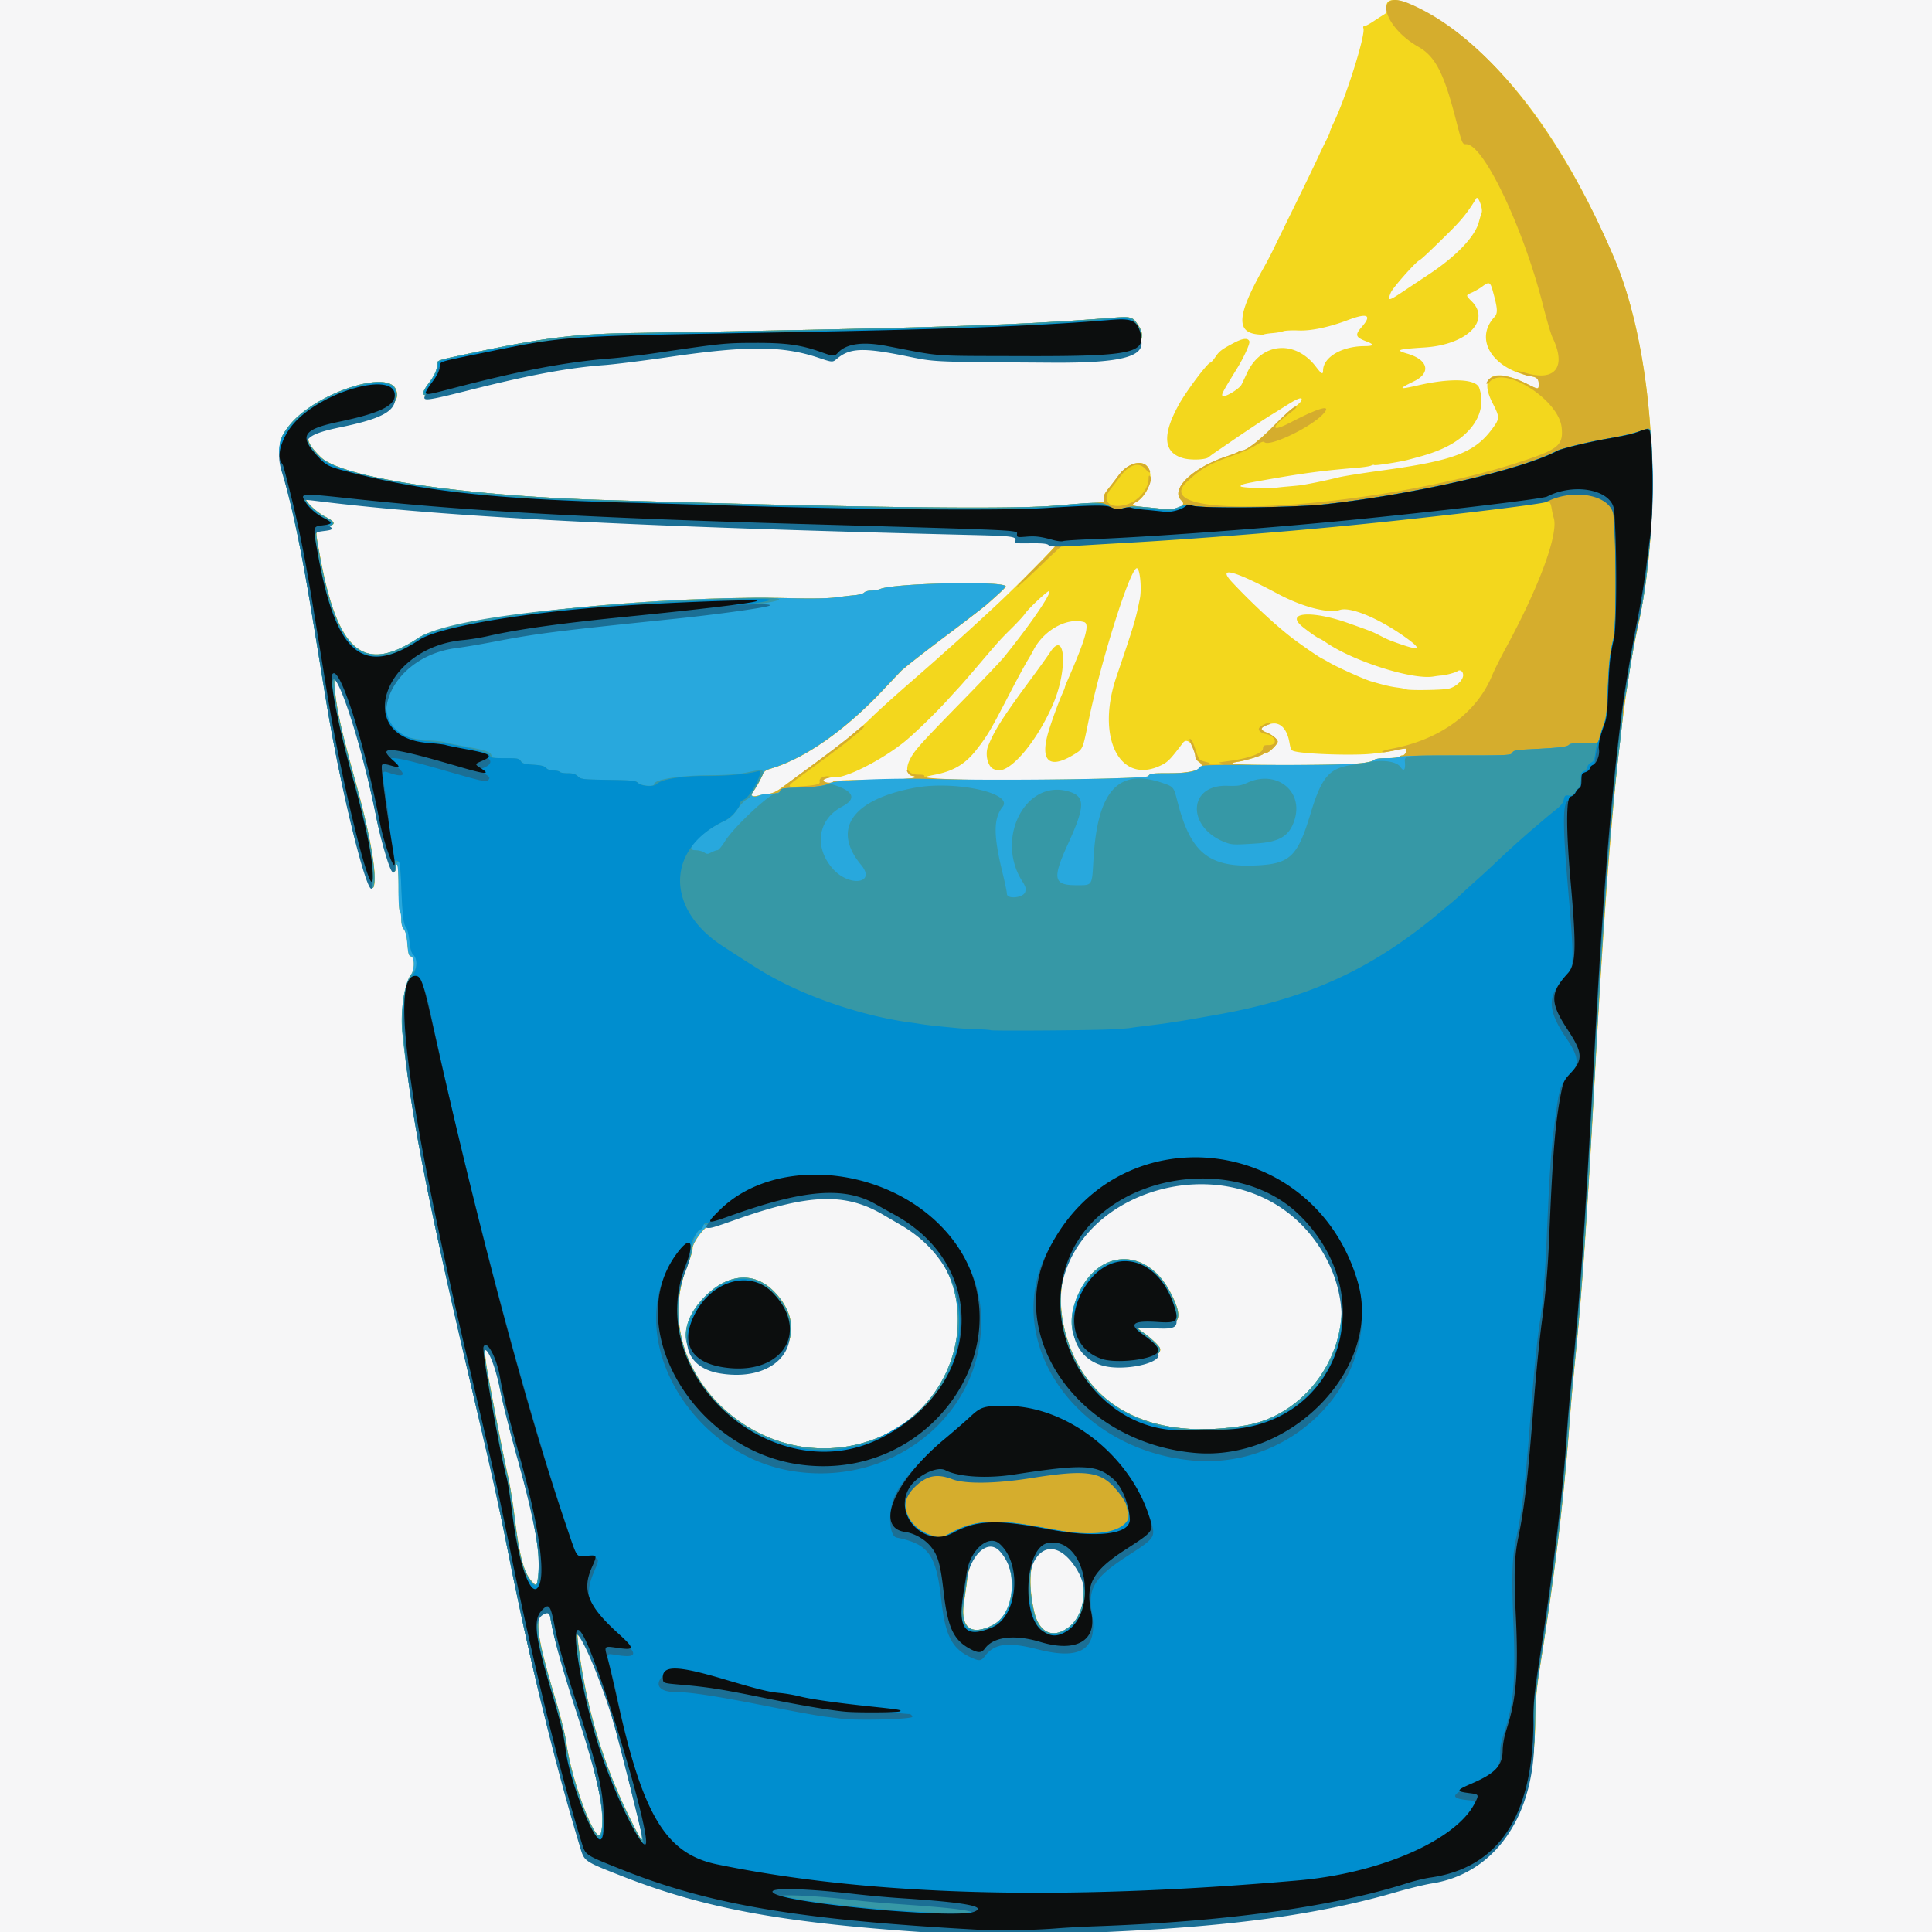 <svg width="360" height="360" xmlns="http://www.w3.org/2000/svg">
 <rect x="0" y="0" width="100%" height="100%" fill="#f6f6f7" />
 <g>
  <path id="svg_1" d="m177.94,359.543c-29.818,-1.276 -50.55,-5.242 -67.095,-12.834c-2.415,-1.108 -2.053,-0.366 -4.657,-9.534c-4.537,-15.967 -7.985,-30.435 -11.679,-48.999c-1.872,-9.41 -2.749,-13.345 -7.073,-31.735c-7.76,-33 -10.707,-48.173 -12.403,-63.854c-0.429,-3.972 0.344,-9.402 1.559,-10.947c0.719,-0.914 0.733,-3.248 0.021,-3.434c-0.415,-0.108 -0.518,-0.46 -0.67,-2.284c-0.126,-1.514 -0.323,-2.337 -0.66,-2.767c-0.327,-0.415 -0.482,-1.027 -0.482,-1.9c0,-0.708 -0.115,-1.36 -0.256,-1.446c-0.154,-0.095 -0.256,-1.832 -0.256,-4.35c0,-2.52 -0.102,-4.257 -0.256,-4.352c-0.14,-0.087 -0.256,0.072 -0.256,0.354c0,3.155 -2.267,-2.591 -3.589,-9.095c-3.391,-16.69 -8.957,-33.277 -7.677,-22.876c0.45,3.659 1.28,7.256 3.664,15.878c2.8,10.128 4.076,17.3 3.506,19.711c-0.814,3.447 -6.072,-17.253 -9.102,-35.835c-0.77,-4.715 -1.924,-11.798 -2.567,-15.74c-1.435,-8.806 -2.77,-15.42 -4.594,-22.76c-1.826,-7.346 -1.774,-8.538 0.495,-11.427c4.677,-5.957 18.402,-10.587 19.885,-6.71c1.017,2.658 -1.98,4.5 -10.13,6.224c-7.064,1.494 -7.717,2.563 -3.883,6.35c3.834,3.786 26.071,7.17 52.382,7.971c46.598,1.42 76.14,1.793 84.456,1.068c2.041,-0.177 4.943,-0.39 6.449,-0.472c2.738,-0.15 2.738,-0.15 2.613,-0.817c-0.094,-0.506 0.124,-0.98 0.899,-1.948a88.173,88.173 0 0 0 1.867,-2.432c1.579,-2.154 4.23,-2.976 5.33,-1.65c1.376,1.657 0.16,5.494 -2.112,6.67c-1.05,0.542 -0.749,0.709 1.674,0.927c1.15,0.104 2.75,0.259 3.557,0.344c2.439,0.257 4.298,-0.624 3.274,-1.551c-2.258,-2.043 1.99,-6.164 8.568,-8.313c0.986,-0.321 1.901,-0.686 2.035,-0.81c0.134,-0.122 0.425,-0.223 0.648,-0.223c0.84,0 3.24,-1.861 5.91,-4.58c1.52,-1.548 3.226,-3.107 3.792,-3.465c0.566,-0.357 1.154,-0.881 1.305,-1.165c0.46,-0.86 -0.436,-0.628 -2.429,0.628c-0.985,0.62 -2.367,1.48 -3.071,1.91c-1.461,0.894 -4.713,3.05 -7.84,5.2c-1.178,0.809 -2.43,1.666 -2.781,1.904c-0.352,0.239 -0.849,0.61 -1.105,0.823c-0.565,0.475 -3.192,0.589 -4.654,0.202c-3.795,-1.004 -4.068,-4.336 -0.828,-10.122c1.418,-2.533 5.326,-7.715 5.819,-7.715c0.122,0 0.547,-0.48 0.943,-1.068c0.717,-1.064 1.172,-1.408 3.455,-2.612c1.642,-0.867 2.602,-0.96 2.863,-0.281c0.155,0.403 -0.996,2.936 -2.293,5.045c-2.718,4.421 -2.955,4.87 -2.7,5.125c0.362,0.362 3.129,-1.298 3.539,-2.124c0.172,-0.346 0.632,-1.318 1.022,-2.158c2.64,-5.689 8.957,-6.249 12.843,-1.14c1.027,1.351 1.313,1.504 1.318,0.706c0.018,-2.498 3.496,-4.547 7.738,-4.56c1.759,-0.005 1.874,-0.293 0.351,-0.874c-2.081,-0.795 -2.2,-1.193 -0.828,-2.761c1.902,-2.175 1,-2.598 -2.615,-1.225c-3.487,1.325 -6.876,2.043 -9.194,1.946c-1.23,-0.051 -2.514,0.01 -2.852,0.137c-0.338,0.127 -1.241,0.284 -2.006,0.349c-0.766,0.065 -1.485,0.176 -1.599,0.246c-0.114,0.07 -0.766,0.052 -1.449,-0.041c-3.798,-0.519 -3.446,-3.812 1.311,-12.24a74.754,74.754 0 0 0 1.949,-3.712c0.436,-0.915 2.21,-4.543 3.94,-8.062c1.732,-3.519 3.624,-7.434 4.205,-8.701c0.581,-1.267 1.342,-2.85 1.691,-3.52c0.349,-0.668 0.634,-1.33 0.634,-1.472c0,-0.142 0.295,-0.861 0.655,-1.6c2.327,-4.765 6.037,-16.53 5.585,-17.707c-0.091,-0.24 -0.015,-0.398 0.193,-0.398c0.19,0 0.921,-0.384 1.626,-0.854a84.694,84.694 0 0 1 1.98,-1.28c0.571,-0.352 0.67,-0.559 0.552,-1.153c-0.66,-3.301 5.435,-1.191 13.02,4.507c11.155,8.38 21.059,22.543 29.334,41.95c7.354,17.248 9.285,46.5 4.516,68.415c-3.343,15.364 -5.619,38.943 -8.064,83.56c-1.557,28.407 -2.447,41.226 -3.731,53.746a476.41,476.41 0 0 0 -1.007,11.26c-1.043,14.135 -2.613,27.258 -5.284,44.148c-0.913,5.774 -1.041,7.131 -1.111,11.773c-0.263,17.501 -6.678,27.44 -18.844,29.192c-1.18,0.17 -3.642,0.749 -5.472,1.286c-14.833,4.355 -30.657,6.664 -52.337,7.638c-17.583,0.79 -22.668,0.869 -31.48,0.492zm-60.4,-26.47c-3.158,-12.875 -5.005,-18.986 -7.225,-23.91c-2.378,-5.272 -2.918,-5.97 -2.624,-3.392c1.35,11.85 4.602,22.841 9.897,33.439c2.792,5.588 2.79,5.438 -0.048,-6.138l0,0.001zm-5.535,8.528c0.922,-3.438 -0.552,-10.67 -4.843,-23.77c-2.448,-7.47 -4.251,-13.968 -4.591,-16.538c-0.223,-1.685 -0.454,-1.827 -1.412,-0.869c-1.537,1.537 -1.072,4.716 2.389,16.349c0.93,3.13 1.825,6.7 1.986,7.933c0.947,7.25 5.718,19.706 6.471,16.895zm86.78,-38.114c4.67,-3.093 4.057,-12.108 -1.018,-14.983c-4.57,-2.588 -7.023,3.051 -5.083,11.681c0.87,3.871 3.276,5.174 6.101,3.302zm-13.765,-0.681c3.482,-1.786 4.639,-7.744 2.457,-12.657c-2.152,-4.844 -6.467,-2.39 -7.245,4.12c-0.112,0.942 -0.378,2.819 -0.59,4.17c-0.76,4.845 1.255,6.48 5.378,4.367zm-84.739,-8.908c0.559,-4.468 -0.6,-10.924 -4.345,-24.23c-1.063,-3.773 -2.288,-8.668 -2.723,-10.876c-1.421,-7.22 -3.574,-10.738 -2.534,-4.143c0.504,3.202 3.353,17.81 3.967,20.347c0.341,1.407 0.917,4.958 1.28,7.89c0.904,7.302 1.697,10.195 3.256,11.88c0.773,0.836 0.899,0.736 1.1,-0.868l-0.001,0zm59.232,-24.695c19.495,-4.467 25.781,-28.846 10.394,-40.31c-9.922,-7.392 -16.135,-7.929 -31.636,-2.735c-3.167,1.061 -6.018,2.093 -6.336,2.293c-1.13,0.711 -2.877,3.231 -2.877,4.15c0,0.471 -0.452,1.979 -1.005,3.35c-7.322,18.161 11.32,37.867 31.46,33.252zm-24.697,-13.952c-7.669,-1.145 -9.322,-7.675 -3.452,-13.637c4.265,-4.33 9.23,-4.705 12.875,-0.972c7.213,7.388 1.503,16.241 -9.423,14.61l0,-0.001zm97.236,10.363c13.391,-2.25 21.788,-17.645 16.266,-29.823c-12.93,-28.517 -59.368,-14.818 -49.184,14.509c4.354,12.538 16.315,18.103 32.918,15.314zm-26.087,-11.835c-5.97,-1.47 -7.906,-6.925 -4.707,-13.261c3.999,-7.922 12.555,-7.829 16.776,0.183c2.55,4.84 1.972,6.452 -2.163,6.035c-3.718,-0.375 -4.938,0.156 -3.12,1.36c1.324,0.876 3.018,2.402 3.345,3.012c1.021,1.908 -5.861,3.722 -10.131,2.67l0,0.001zm-62.929,-105.81c1.001,-0.145 1.711,-0.49 3.01,-1.46c0.936,-0.698 2.42,-1.797 3.297,-2.44c7.916,-5.81 10.463,-7.847 13.37,-10.69c0.985,-0.964 3.864,-3.562 6.398,-5.772c2.533,-2.21 5.08,-4.445 5.657,-4.966c0.578,-0.52 1.615,-1.446 2.304,-2.055c2.161,-1.914 5.988,-5.412 8.93,-8.164c3.453,-3.23 10.918,-10.78 10.866,-10.99c-0.124,-0.502 -2.326,-0.922 -4.98,-0.95c-2.755,-0.03 -2.814,-0.042 -2.794,-0.612c0.028,-0.772 0.06,-0.768 -7.443,-0.94c-60.02,-1.387 -100.238,-3.456 -121.974,-6.278c-2.532,-0.328 -2.791,-0.32 -2.791,0.086c0,0.712 2.072,2.68 3.71,3.525c2.061,1.062 2.092,1.527 0.126,1.886c-2.108,0.384 -2.045,0.135 -1.217,4.766c3.32,18.58 8.201,22.785 18.505,15.946c5.927,-3.934 43.901,-8.008 68.963,-7.4c4.302,0.105 7.268,0.06 8.701,-0.13c1.197,-0.16 2.832,-0.35 3.634,-0.424c0.803,-0.074 1.594,-0.297 1.76,-0.496c0.164,-0.199 0.739,-0.362 1.275,-0.362c0.537,0 1.3,-0.133 1.696,-0.296c2.713,-1.114 23.37,-1.542 23.37,-0.484c0,0.186 -1.062,1.2 -3.528,3.364c-0.576,0.506 -3.56,2.808 -6.63,5.116c-4.654,3.5 -7.764,5.916 -9.164,7.121c-0.14,0.121 -1.68,1.736 -3.42,3.588c-7.159,7.618 -14.634,12.861 -21.058,14.769c-0.898,0.267 -1.262,0.529 -1.468,1.056c-0.346,0.888 -1.462,2.874 -1.812,3.224c-0.583,0.583 -0.298,0.996 0.566,0.821a49.209,49.209 0 0 1 2.141,-0.358l0,-0.001zm12.255,-2.345c0.096,-0.156 2.036,-0.256 4.965,-0.256c5.673,0 10.262,-0.247 10.262,-0.551c0,-0.12 -0.164,-0.217 -0.365,-0.217c-1.09,0 -1.43,-1.273 -0.743,-2.777c0.854,-1.866 1.65,-2.763 10.368,-11.683c3.44,-3.52 6.719,-6.974 7.288,-7.678c4.922,-6.089 8.892,-11.883 8.446,-12.33c-0.192,-0.192 -3.97,3.344 -4.548,4.257c-0.226,0.358 -1.32,1.55 -2.43,2.648c-2.178,2.154 -2.305,2.294 -6.386,7.089c-1.498,1.759 -3.05,3.544 -3.449,3.966c-0.399,0.423 -1.294,1.402 -1.99,2.176c-2.287,2.547 -6.488,6.615 -8.366,8.102c-4.22,3.34 -10.737,6.632 -12.797,6.464c-0.695,-0.057 -2.175,0.299 -2.175,0.523c0,0.54 1.612,0.764 1.92,0.267l0,-0zm58.703,-1.008c0.326,-0.49 0.6,-0.528 3.838,-0.532c4.753,-0.005 7.297,-0.994 5.532,-2.15c-0.36,-0.236 -0.637,-0.664 -0.639,-0.987c-0.008,-1.983 -1.474,-3.62 -2.284,-2.553c-2.358,3.104 -2.798,3.563 -3.987,4.158c-7.717,3.87 -12.3,-5.026 -8.442,-16.385c3.328,-9.796 3.594,-10.682 4.38,-14.582c0.382,-1.889 0.029,-5.603 -0.541,-5.7c-1.202,-0.202 -6.755,17.378 -9.075,28.734c-1,4.89 -1.02,4.94 -2.368,5.794c-4.735,2.999 -6.634,1.613 -5.138,-3.747c0.468,-1.678 1.968,-5.833 2.655,-7.355c0.27,-0.597 0.49,-1.15 0.49,-1.23c0,-0.08 0.236,-0.685 0.525,-1.346c3.369,-7.697 4.161,-10.502 3.058,-10.82c-3.182,-0.917 -7.555,1.527 -9.464,5.29c-0.208,0.41 -0.638,1.171 -0.955,1.692c-0.722,1.186 -1.98,3.517 -4.115,7.627c-2.91,5.6 -3.551,6.669 -5.513,9.18c-2.08,2.662 -4.243,3.965 -7.722,4.649c-2.487,0.489 -2.446,0.615 0.256,0.79c7.018,0.455 39.141,0.027 39.509,-0.527zm-28.835,-1.308c-1.096,-0.44 -1.658,-2.728 -1.047,-4.263c1.207,-3.03 2.828,-5.553 8.44,-13.128c1.198,-1.619 2.616,-3.605 3.15,-4.415c2.847,-4.316 3.273,3.312 0.54,9.662c-2.92,6.783 -7.716,12.575 -10.265,12.396c-0.127,-0.009 -0.495,-0.122 -0.818,-0.252zm67.97,-1.032c1.426,-0.158 2.658,-0.43 2.89,-0.64c0.279,-0.25 1.046,-0.363 2.48,-0.363c1.142,0 2.147,-0.115 2.234,-0.256c0.087,-0.14 0.369,-0.256 0.625,-0.256c0.428,0 0.928,-0.964 0.646,-1.246c-0.064,-0.064 -0.721,0.02 -1.461,0.184c-1.308,0.292 -2.431,0.465 -4.8,0.74c-3.144,0.365 -11.908,0.12 -14.32,-0.4c-0.848,-0.182 -0.897,-0.256 -1.167,-1.752c-0.488,-2.698 -1.918,-3.966 -3.75,-3.324c-1.81,0.635 -1.912,0.968 -0.473,1.544c1.045,0.418 2.05,1.245 2.05,1.686c0,0.468 -1.59,2.056 -2.058,2.056c-0.259,0 -0.535,0.104 -0.613,0.23c-0.173,0.281 -3.182,1.214 -4.686,1.454c-2.828,0.45 -0.258,0.62 9.415,0.62c5.806,0 11.615,-0.124 12.989,-0.277l-0.001,0zm16.633,-13.917c1.379,-0.234 2.872,-1.557 2.872,-2.544c0,-0.739 -0.582,-1.129 -1.09,-0.731c-0.317,0.247 -2.28,0.764 -3.005,0.791c-0.211,0.008 -0.87,0.093 -1.463,0.189c-3.926,0.634 -14.846,-2.828 -19.953,-6.325c-0.588,-0.402 -1.137,-0.732 -1.218,-0.732c-0.239,0 -2.766,-1.796 -3.535,-2.511c-2.647,-2.466 2.302,-2.704 8.766,-0.423c4.087,1.443 4.624,1.651 5.722,2.218c1.693,0.875 1.89,0.96 3.696,1.599c4.158,1.47 4.503,1.119 1.203,-1.225c-4.915,-3.492 -10.143,-5.655 -12.104,-5.008c-2.126,0.702 -6.981,-0.565 -11.57,-3.017c-8.216,-4.393 -11.324,-5.19 -8.522,-2.184c3.756,4.027 8.627,8.52 11.697,10.79c1.91,1.41 4.514,3.19 5.015,3.426c0.211,0.1 0.902,0.482 1.536,0.85c1.476,0.858 6.364,3.053 7.614,3.42c2.443,0.718 3.663,1.006 4.947,1.17c0.763,0.096 1.528,0.25 1.7,0.34c0.412,0.217 6.287,0.146 7.692,-0.093zm-30.143,-37.677c0.634,-0.054 1.67,-0.15 2.304,-0.214c1.23,-0.125 5.03,-0.893 7.55,-1.527c0.844,-0.213 4.472,-0.788 8.061,-1.279c13.27,-1.814 17.197,-3.294 20.494,-7.722c1.445,-1.939 1.45,-2.188 0.118,-4.771c-2.668,-5.17 0.132,-6.764 6.389,-3.635c2.193,1.097 2.175,1.097 2.175,0.013c0,-0.983 -0.195,-1.168 -1.516,-1.44c-7.191,-1.475 -10.513,-6.912 -6.737,-11.026c0.678,-0.74 0.622,-1.552 -0.344,-5.016c-0.425,-1.526 -0.672,-1.613 -1.91,-0.679c-0.485,0.366 -1.38,0.884 -1.99,1.152c-1.108,0.486 -1.108,0.486 0.025,1.62c3.614,3.613 -0.956,8.086 -8.77,8.584c-5.119,0.326 -5.561,0.484 -3.246,1.157c3.913,1.138 4.498,3.573 1.24,5.157c-3.036,1.476 -2.9,1.588 0.873,0.728c6.052,-1.38 10.706,-1.18 11.292,0.488c1.615,4.594 -1.53,9.3 -7.856,11.759c-1.513,0.588 -2.419,0.864 -5.502,1.673c-1.56,0.409 -6.059,1.097 -6.207,0.949c-0.072,-0.072 -0.322,-0.029 -0.556,0.097c-0.234,0.125 -1.342,0.303 -2.462,0.396c-6.553,0.542 -10.01,0.998 -17.321,2.288c-4.048,0.713 -4.55,0.844 -4.55,1.184c0,0.248 5.023,0.47 6.399,0.284a49.99,49.99 0 0 1 2.047,-0.22zm21.842,-36.375a1141.96,1141.96 0 0 1 4.777,-3.175c5.117,-3.385 8.6,-7.032 9.326,-9.764c0.192,-0.723 0.425,-1.503 0.517,-1.732c0.281,-0.701 -0.66,-3.238 -0.997,-2.684c-1.546,2.55 -2.71,4.008 -5.003,6.274c-3.806,3.76 -5.193,5.062 -5.655,5.311c-0.761,0.411 -4.886,5.081 -5.249,5.943c-0.715,1.699 -0.483,1.681 2.284,-0.173zm-182.565,18.925c0,-0.26 0.385,-0.98 0.857,-1.6c1.184,-1.552 1.702,-2.626 1.702,-3.527c0,-1 -0.341,-0.872 5.788,-2.182c13.714,-2.93 19.588,-3.683 30.087,-3.858c55.376,-0.92 71.63,-1.427 89.231,-2.79c4.479,-0.346 4.47,-0.348 5.7,1.591c2.659,4.192 -4.868,6.947 -16.534,6.053c-1.126,-0.087 -6.481,-0.19 -11.9,-0.231c-9.854,-0.074 -9.854,-0.074 -15.204,-1.152c-7.81,-1.573 -10.098,-1.482 -12.347,0.493c-1.055,0.926 -0.717,0.922 -3.245,0.031c-6.391,-2.252 -14.298,-2.39 -27.044,-0.471c-4.294,0.646 -9.303,1.302 -11.133,1.457c-9.508,0.806 -18.424,2.453 -29.862,5.518c-4.755,1.274 -6.096,1.421 -6.096,0.668z" fill="#F3D71D"/>
  <path id="svg_2" d="m177.94,359.543c-29.818,-1.276 -50.55,-5.242 -67.095,-12.834c-2.415,-1.108 -2.053,-0.366 -4.657,-9.534c-4.537,-15.967 -7.985,-30.435 -11.679,-48.999c-1.872,-9.41 -2.749,-13.345 -7.073,-31.735c-7.76,-33 -10.707,-48.173 -12.403,-63.854c-0.429,-3.972 0.344,-9.402 1.559,-10.947c0.719,-0.914 0.733,-3.248 0.021,-3.434c-0.415,-0.108 -0.518,-0.46 -0.67,-2.284c-0.126,-1.514 -0.323,-2.337 -0.66,-2.767c-0.327,-0.415 -0.482,-1.027 -0.482,-1.9c0,-0.708 -0.115,-1.36 -0.256,-1.446c-0.154,-0.095 -0.256,-1.832 -0.256,-4.35c0,-2.52 -0.102,-4.257 -0.256,-4.352c-0.14,-0.087 -0.256,0.072 -0.256,0.354c0,3.155 -2.267,-2.591 -3.589,-9.095c-3.391,-16.69 -8.957,-33.277 -7.677,-22.876c0.45,3.659 1.28,7.256 3.664,15.878c2.8,10.128 4.076,17.3 3.506,19.711c-0.814,3.447 -6.072,-17.253 -9.102,-35.835c-0.77,-4.715 -1.924,-11.798 -2.567,-15.74c-1.435,-8.806 -2.77,-15.42 -4.594,-22.76c-1.826,-7.346 -1.774,-8.538 0.495,-11.427c4.677,-5.957 18.402,-10.587 19.885,-6.71c1.017,2.658 -1.98,4.5 -10.13,6.224c-7.064,1.494 -7.717,2.563 -3.883,6.35c3.834,3.786 26.071,7.17 52.382,7.971c46.598,1.42 76.14,1.793 84.456,1.068c2.041,-0.177 4.943,-0.39 6.449,-0.472c2.738,-0.15 2.738,-0.15 2.613,-0.817c-0.094,-0.506 0.124,-0.98 0.899,-1.948a88.173,88.173 0 0 0 1.867,-2.432c1.677,-2.288 4.364,-3.004 5.451,-1.452c0.72,1.028 0.387,1.322 -0.406,0.359c-1.26,-1.528 -3.168,-0.916 -4.972,1.595a57.216,57.216 0 0 1 -1.6,2.1c-1.781,2.206 -0.163,3.77 2.968,2.868c2.213,-0.638 4.134,-2.902 4.134,-4.873c0,-0.468 0.085,-0.614 0.257,-0.442c0.73,0.729 -1.062,4.061 -2.614,4.864c-1.05,0.543 -0.749,0.71 1.674,0.928c1.15,0.104 2.75,0.259 3.557,0.344c2.439,0.257 4.298,-0.624 3.274,-1.551c-2.258,-2.043 1.99,-6.164 8.568,-8.313c0.986,-0.321 1.901,-0.686 2.035,-0.81c0.134,-0.122 0.425,-0.223 0.648,-0.223c0.839,0 3.24,-1.86 5.902,-4.572c2.718,-2.769 3.97,-3.818 4.236,-3.55c0.076,0.075 -0.302,0.46 -0.84,0.856c-3.971,2.93 -4.136,4.057 -0.302,2.064c5.573,-2.896 7.897,-3.491 6.092,-1.56c-2.318,2.48 -9.975,6.137 -10.904,5.208c-0.195,-0.195 -0.68,-0.014 -1.675,0.622c-0.771,0.493 -2.542,1.296 -3.936,1.785c-4.784,1.677 -6.03,2.376 -8.8,4.941c-8.865,8.207 38.748,4.792 64.907,-4.656c4.388,-1.585 5.226,-2.53 4.874,-5.5c-0.604,-5.105 -10.593,-11.468 -13.344,-8.501c-0.655,0.707 -0.924,0.51 -0.33,-0.24c1.022,-1.294 3.788,-1.029 7.23,0.692c2.194,1.098 2.175,1.098 2.175,0.007c0,-0.952 -0.494,-1.4 -1.583,-1.435c-0.574,-0.019 -2.859,-0.948 -2.423,-0.986c0.119,-0.01 0.854,0.166 1.632,0.392c5.534,1.609 7.589,-1.168 4.932,-6.663c-0.277,-0.573 -1.073,-3.288 -1.769,-6.033c-3.649,-14.401 -11.057,-29.943 -14.274,-29.943c-0.76,0 -0.745,0.036 -2.013,-4.863c-2.177,-8.41 -3.783,-11.504 -6.887,-13.27c-6.745,-3.838 -8.396,-10.813 -1.928,-8.148c13.88,5.72 28.03,23.22 38.357,47.441c7.354,17.248 9.285,46.5 4.516,68.415c-3.343,15.364 -5.619,38.943 -8.064,83.56c-1.557,28.407 -2.447,41.226 -3.731,53.746a476.41,476.41 0 0 0 -1.007,11.26c-1.043,14.135 -2.613,27.258 -5.284,44.148c-0.913,5.774 -1.041,7.131 -1.111,11.773c-0.263,17.501 -6.678,27.44 -18.844,29.192c-1.18,0.17 -3.642,0.749 -5.472,1.286c-14.833,4.355 -30.657,6.664 -52.337,7.638c-17.583,0.79 -22.668,0.869 -31.48,0.492zm-60.4,-26.47c-3.158,-12.875 -5.005,-18.986 -7.225,-23.91c-2.378,-5.272 -2.918,-5.97 -2.624,-3.392c1.35,11.85 4.602,22.841 9.897,33.439c2.792,5.588 2.79,5.438 -0.048,-6.138l0,0.001zm-5.535,8.528c0.922,-3.438 -0.552,-10.67 -4.843,-23.77c-2.448,-7.47 -4.251,-13.968 -4.591,-16.538c-0.223,-1.685 -0.454,-1.827 -1.412,-0.869c-1.537,1.537 -1.072,4.716 2.389,16.349c0.93,3.13 1.825,6.7 1.986,7.933c0.947,7.25 5.718,19.706 6.471,16.895zm86.78,-38.114c4.67,-3.093 4.057,-12.108 -1.018,-14.983c-4.57,-2.588 -7.023,3.051 -5.083,11.681c0.87,3.871 3.276,5.174 6.101,3.302zm-13.765,-0.681c3.482,-1.786 4.639,-7.744 2.457,-12.657c-2.152,-4.844 -6.467,-2.39 -7.245,4.12c-0.112,0.942 -0.378,2.819 -0.59,4.17c-0.76,4.845 1.255,6.48 5.378,4.367zm-84.739,-8.908c0.559,-4.468 -0.6,-10.924 -4.345,-24.23c-1.063,-3.773 -2.288,-8.668 -2.723,-10.876c-1.421,-7.22 -3.574,-10.738 -2.534,-4.143c0.504,3.202 3.353,17.81 3.967,20.347c0.341,1.407 0.917,4.958 1.28,7.89c0.904,7.302 1.697,10.195 3.256,11.88c0.773,0.836 0.899,0.736 1.1,-0.868l-0.001,0zm59.232,-24.695c19.495,-4.467 25.781,-28.846 10.394,-40.31c-9.922,-7.392 -16.135,-7.929 -31.636,-2.735c-3.167,1.061 -6.018,2.093 -6.336,2.293c-1.13,0.711 -2.877,3.231 -2.877,4.15c0,0.471 -0.452,1.979 -1.005,3.35c-7.322,18.161 11.32,37.867 31.46,33.252zm-24.697,-13.952c-7.669,-1.145 -9.322,-7.675 -3.452,-13.637c4.265,-4.33 9.23,-4.705 12.875,-0.972c7.213,7.388 1.503,16.241 -9.423,14.61l0,-0.001zm97.236,10.363c13.391,-2.25 21.788,-17.645 16.266,-29.823c-12.93,-28.517 -59.368,-14.818 -49.184,14.509c4.354,12.538 16.315,18.103 32.918,15.314zm-26.087,-11.835c-5.97,-1.47 -7.906,-6.925 -4.707,-13.261c3.999,-7.922 12.555,-7.829 16.776,0.183c2.55,4.84 1.972,6.452 -2.163,6.035c-3.718,-0.375 -4.938,0.156 -3.12,1.36c1.324,0.876 3.018,2.402 3.345,3.012c1.021,1.908 -5.861,3.722 -10.131,2.67l0,0.001zm-62.925,-105.81c1.008,-0.146 1.706,-0.485 3.001,-1.46c0.929,-0.698 2.353,-1.754 3.165,-2.346c4.468,-3.256 8.311,-6.18 9.668,-7.355c1.76,-1.524 2.175,-1.805 2.175,-1.468c0,0.132 -0.662,0.778 -1.472,1.436c-0.809,0.658 -1.671,1.36 -1.916,1.562c-0.681,0.56 -5.477,4.131 -8.228,6.128c-2.95,2.14 -2.984,2.259 -0.605,2.09c3.367,-0.24 4.068,-0.412 3.895,-0.96c-0.176,-0.553 0.87,-1.093 1.783,-0.919c0.415,0.08 0.347,0.145 -0.313,0.302c-0.463,0.11 -0.8,0.33 -0.748,0.487c0.127,0.388 1.458,0.52 1.8,0.178c0.178,-0.178 1.977,-0.276 5.048,-0.276c5.64,0 10.225,-0.247 10.225,-0.551c0,-0.12 -0.164,-0.217 -0.365,-0.217c-0.41,0 -1.17,-0.677 -1.17,-1.042c0,-0.13 0.23,-0.007 0.512,0.274c0.363,0.364 0.853,0.512 1.69,0.512c0.903,0 1.148,0.083 1.043,0.357c-0.375,0.976 41.104,0.883 41.766,-0.094c0.323,-0.478 0.623,-0.52 3.838,-0.523c4.753,-0.005 7.297,-0.994 5.532,-2.15c-0.36,-0.236 -0.637,-0.664 -0.639,-0.987c0,-0.314 -0.284,-1.175 -0.628,-1.914c-0.344,-0.739 -0.522,-1.343 -0.396,-1.343c0.329,0 0.523,0.38 1.161,2.274c0.55,1.635 0.6,1.691 1.688,1.97c1.09,0.28 1.1,0.292 0.353,0.415c-0.422,0.07 0.269,0.129 1.536,0.131c1.617,0.004 2.036,-0.051 1.407,-0.184c-0.492,-0.103 -0.817,-0.203 -0.722,-0.222c0.096,-0.018 1.07,-0.158 2.165,-0.31c3.457,-0.481 5.931,-1.394 6.027,-2.225c0.072,-0.63 0.18,-0.698 1.1,-0.698c1.786,0 1.343,-1.717 -0.534,-2.069c-0.932,-0.175 -1.52,-0.698 -1.26,-1.12c0.254,-0.41 1.666,-1.08 2.007,-0.95c0.173,0.064 0.083,0.189 -0.209,0.29c-1.607,0.553 -1.72,0.982 -0.398,1.51c1.054,0.422 2.062,1.248 2.062,1.69c0,0.47 -1.59,2.057 -2.06,2.057c-0.258,0 -0.534,0.104 -0.612,0.23c-0.173,0.281 -3.182,1.214 -4.686,1.454c-2.828,0.45 -0.258,0.62 9.415,0.62c10.692,0 15.146,-0.257 15.878,-0.916c0.279,-0.252 1.046,-0.364 2.48,-0.364c1.142,0 2.147,-0.115 2.234,-0.256c0.087,-0.14 0.369,-0.256 0.625,-0.256c0.428,0 0.928,-0.964 0.646,-1.246c-0.064,-0.064 -0.721,0.01 -1.461,0.166c-2.693,0.564 -3.009,0.605 -3.009,0.388c0,-0.121 0.822,-0.373 1.827,-0.559c8.933,-1.652 15.786,-6.653 18.658,-13.618c0.398,-0.966 1.556,-3.285 2.573,-5.153c6.217,-11.421 9.848,-21.29 8.92,-24.246a14.078,14.078 0 0 1 -0.354,-1.563c-0.287,-1.74 -0.43,-1.798 -3.472,-1.394c-13.598,1.81 -40.023,4.514 -56.176,5.75c-11.344,0.869 -26.777,1.8 -29.887,1.804c-1.224,0.002 -1.224,0.002 -5.75,4.34c-5.663,5.43 -6.138,5.453 -0.728,0.036c2.226,-2.229 3.948,-4.11 3.826,-4.182c-0.825,-0.483 -3.894,-0.963 -5.762,-0.902c-2.076,0.068 -2.135,0.054 -2.115,-0.512c0.028,-0.772 0.06,-0.768 -7.443,-0.94c-60.02,-1.387 -100.238,-3.456 -121.974,-6.278c-2.532,-0.328 -2.791,-0.32 -2.791,0.086c0,0.712 2.072,2.68 3.71,3.525c2.061,1.062 2.092,1.527 0.126,1.886c-2.108,0.384 -2.045,0.135 -1.217,4.766c3.32,18.58 8.201,22.785 18.505,15.946c5.927,-3.934 43.901,-8.008 68.963,-7.4c4.302,0.105 7.268,0.06 8.701,-0.13c1.197,-0.16 2.832,-0.35 3.634,-0.424c0.803,-0.074 1.594,-0.297 1.76,-0.496c0.164,-0.199 0.739,-0.362 1.275,-0.362c0.537,0 1.3,-0.133 1.696,-0.296c2.713,-1.114 23.37,-1.542 23.37,-0.484c0,0.186 -1.062,1.2 -3.528,3.364c-0.576,0.506 -3.56,2.808 -6.63,5.116c-4.654,3.5 -7.764,5.916 -9.164,7.121c-0.14,0.121 -1.68,1.736 -3.42,3.588c-7.159,7.618 -14.634,12.861 -21.058,14.769c-0.898,0.267 -1.262,0.529 -1.468,1.056c-0.346,0.888 -1.462,2.874 -1.812,3.224c-0.583,0.583 -0.298,0.996 0.566,0.821a49.236,49.236 0 0 1 2.145,-0.359zm-64.144,-74.737c0,-0.26 0.385,-0.98 0.857,-1.6c1.184,-1.552 1.702,-2.626 1.702,-3.527c0,-1 -0.341,-0.872 5.788,-2.182c13.714,-2.93 19.588,-3.683 30.087,-3.858c55.376,-0.92 71.63,-1.427 89.231,-2.79c4.479,-0.346 4.47,-0.348 5.7,1.591c2.659,4.192 -4.868,6.947 -16.534,6.053c-1.126,-0.087 -6.481,-0.19 -11.9,-0.231c-9.854,-0.074 -9.854,-0.074 -15.204,-1.152c-7.81,-1.573 -10.098,-1.482 -12.347,0.493c-1.055,0.926 -0.717,0.922 -3.245,0.031c-6.391,-2.252 -14.298,-2.39 -27.044,-0.471c-4.294,0.646 -9.303,1.302 -11.133,1.457c-9.508,0.806 -18.424,2.453 -29.862,5.518c-4.755,1.274 -6.096,1.421 -6.096,0.668z" fill="#D5AD2D"/>
  <path id="svg_3" d="m177.897,359.543c-29.818,-1.276 -50.55,-5.242 -67.095,-12.834c-2.415,-1.108 -2.053,-0.366 -4.657,-9.534c-4.537,-15.967 -7.985,-30.435 -11.679,-48.999c-1.872,-9.41 -2.749,-13.345 -7.073,-31.735c-7.76,-33 -10.707,-48.173 -12.403,-63.854c-0.429,-3.972 0.344,-9.402 1.559,-10.947c0.719,-0.914 0.733,-3.248 0.021,-3.434c-0.415,-0.108 -0.518,-0.46 -0.67,-2.284c-0.126,-1.514 -0.323,-2.337 -0.66,-2.767c-0.327,-0.415 -0.482,-1.027 -0.482,-1.9c0,-0.708 -0.115,-1.36 -0.256,-1.446c-0.154,-0.095 -0.256,-1.832 -0.256,-4.35c0,-2.52 -0.102,-4.257 -0.256,-4.352c-0.14,-0.087 -0.256,0.072 -0.256,0.354c0,3.155 -2.267,-2.591 -3.589,-9.095c-3.391,-16.69 -8.957,-33.277 -7.677,-22.876c0.45,3.659 1.28,7.256 3.664,15.878c2.8,10.128 4.076,17.3 3.506,19.711c-0.814,3.447 -6.072,-17.253 -9.102,-35.835c-0.77,-4.715 -1.924,-11.798 -2.567,-15.74c-1.435,-8.806 -2.77,-15.42 -4.594,-22.76c-1.826,-7.346 -1.774,-8.538 0.495,-11.427c4.677,-5.957 18.402,-10.587 19.885,-6.71c1.017,2.658 -1.98,4.5 -10.13,6.224c-7.064,1.494 -7.717,2.563 -3.883,6.35c3.834,3.786 26.071,7.17 52.382,7.971c46.558,1.418 76.123,1.792 84.456,1.07c8.231,-0.714 8.727,-0.709 10.103,0.098c1.226,0.718 1.226,0.718 2.792,0.33c1.566,-0.39 1.942,-0.38 7.4,0.193c1.189,0.124 1.76,0.044 2.866,-0.405c1.227,-0.498 1.49,-0.524 2.355,-0.237c1.793,0.596 18.883,0.424 24.902,-0.25c16.74,-1.878 36.554,-6.448 43.144,-9.952c0.775,-0.413 5.872,-1.648 9.194,-2.229c3.19,-0.557 5.25,-1.049 6.782,-1.617c1.407,-0.522 1.407,-0.522 1.573,1.699c0.735,9.874 -0.364,25.808 -2.342,33.956c-0.52,2.137 -1.13,5.547 -2.04,11.389c-0.296,1.9 -0.664,3.706 -0.818,4.014c-0.155,0.307 -0.211,0.825 -0.126,1.15c0.085,0.327 -0.128,2.897 -0.475,5.712c-1.821,14.814 -2.968,29.838 -4.727,61.935c-1.557,28.407 -2.447,41.226 -3.731,53.746a476.41,476.41 0 0 0 -1.007,11.26c-1.043,14.135 -2.613,27.258 -5.284,44.148c-0.913,5.774 -1.041,7.131 -1.111,11.773c-0.263,17.501 -6.678,27.44 -18.844,29.192c-1.18,0.17 -3.642,0.749 -5.472,1.286c-14.833,4.355 -30.657,6.664 -52.337,7.638c-17.583,0.79 -22.668,0.869 -31.48,0.492zm-60.4,-26.47c-3.158,-12.875 -5.005,-18.986 -7.225,-23.91c-2.378,-5.272 -2.918,-5.97 -2.624,-3.392c1.35,11.85 4.602,22.841 9.897,33.439c2.792,5.588 2.79,5.438 -0.048,-6.138l0,0.001zm-5.535,8.528c0.922,-3.438 -0.552,-10.67 -4.843,-23.77c-2.448,-7.47 -4.251,-13.968 -4.591,-16.538c-0.223,-1.685 -0.454,-1.827 -1.412,-0.869c-1.537,1.537 -1.072,4.716 2.389,16.349c0.93,3.13 1.825,6.7 1.986,7.933c0.947,7.25 5.718,19.706 6.471,16.895zm86.78,-38.114c4.67,-3.093 4.057,-12.108 -1.018,-14.983c-4.57,-2.588 -7.023,3.051 -5.083,11.681c0.87,3.871 3.276,5.174 6.101,3.302zm-13.765,-0.681c3.482,-1.786 4.639,-7.744 2.457,-12.657c-2.152,-4.844 -6.467,-2.39 -7.245,4.12c-0.112,0.942 -0.378,2.819 -0.59,4.17c-0.76,4.845 1.255,6.48 5.378,4.367zm-84.739,-8.908c0.559,-4.468 -0.6,-10.924 -4.345,-24.23c-1.063,-3.773 -2.288,-8.668 -2.723,-10.876c-1.421,-7.22 -3.574,-10.738 -2.534,-4.143c0.504,3.202 3.353,17.81 3.967,20.347c0.341,1.407 0.917,4.958 1.28,7.89c0.904,7.302 1.697,10.195 3.256,11.88c0.773,0.836 0.899,0.736 1.1,-0.868l-0.001,0zm76.958,-8.281c2.607,-1.406 5.268,-2.048 8.484,-2.046c2.474,0.002 4.34,0.257 11.412,1.562c8.63,1.593 13.704,0.394 13.105,-3.098c-1.356,-7.911 -5.379,-9.647 -17.731,-7.653c-7.206,1.163 -12.424,1.217 -15.356,0.16c-2.316,-0.834 -2.175,-0.827 -3.894,-0.184c-6.217,2.326 -5.944,9.737 0.434,11.759c0.858,0.272 1.58,0.501 1.604,0.51c0.025,0.007 0.899,-0.447 1.942,-1.01zm-17.726,-16.414c19.495,-4.467 25.781,-28.846 10.394,-40.31c-9.922,-7.392 -16.135,-7.929 -31.636,-2.735c-3.167,1.061 -6.018,2.093 -6.336,2.293c-1.13,0.711 -2.877,3.231 -2.877,4.15c0,0.471 -0.452,1.979 -1.005,3.35c-7.322,18.161 11.32,37.867 31.46,33.252zm-24.697,-13.952c-7.669,-1.145 -9.322,-7.675 -3.452,-13.637c4.265,-4.33 9.23,-4.705 12.875,-0.972c7.213,7.388 1.503,16.241 -9.423,14.61l0,-0.001zm97.236,10.363c13.391,-2.25 21.788,-17.645 16.266,-29.823c-12.93,-28.517 -59.368,-14.818 -49.184,14.509c4.354,12.538 16.315,18.103 32.918,15.314zm-26.087,-11.835c-5.97,-1.47 -7.906,-6.925 -4.707,-13.261c3.999,-7.922 12.555,-7.829 16.776,0.183c2.55,4.84 1.972,6.452 -2.163,6.035c-3.718,-0.375 -4.938,0.156 -3.12,1.36c1.324,0.876 3.018,2.402 3.345,3.012c1.021,1.908 -5.861,3.722 -10.131,2.67l0,0.001zm-64.382,-105.589c0.255,-0.136 1.182,-0.276 2.06,-0.311c1.285,-0.05 1.63,-0.155 1.771,-0.538c0.154,-0.415 0.528,-0.485 2.979,-0.56c3.685,-0.112 5.145,-0.317 6.386,-0.898c1.108,-0.519 11.76,-0.935 18.81,-0.735c12.537,0.356 40.054,-0.004 40.402,-0.528c0.33,-0.496 0.594,-0.533 3.841,-0.537c3.649,-0.004 5.137,-0.296 5.745,-1.127c0.31,-0.424 1.184,-0.45 13.625,-0.42c13.549,0.033 18.018,-0.181 18.817,-0.9c0.279,-0.252 1.046,-0.364 2.48,-0.364c1.142,0 2.147,-0.115 2.234,-0.256c0.102,-0.164 3.882,-0.256 10.5,-0.256c9.968,0 10.35,-0.018 10.606,-0.496c0.23,-0.429 0.639,-0.515 3.016,-0.633c5.658,-0.283 7.096,-0.442 7.53,-0.832c0.332,-0.3 0.985,-0.369 2.929,-0.312c2.502,0.072 2.502,0.072 2.812,-1.067c0.17,-0.626 0.54,-1.772 0.823,-2.546c0.41,-1.124 0.55,-2.363 0.691,-6.143c0.195,-5.172 0.375,-6.821 1.062,-9.725c0.551,-2.329 0.565,-17.86 0.021,-23.93c-0.339,-3.787 -7.328,-5.21 -12.502,-2.544c-0.854,0.44 -21.576,2.896 -37.597,4.456c-16.198,1.578 -36.633,3.077 -47.603,3.492c-2.918,0.11 -4.715,0.288 -5.157,0.512c-0.58,0.293 -0.877,0.28 -2.048,-0.093c-0.918,-0.291 -2.252,-0.436 -4.056,-0.441c-2.628,-0.007 -2.686,-0.02 -2.666,-0.589c0.028,-0.772 0.06,-0.768 -7.443,-0.94c-60.02,-1.387 -100.238,-3.456 -121.974,-6.278c-2.532,-0.328 -2.791,-0.32 -2.791,0.086c0,0.712 2.072,2.68 3.71,3.525c2.061,1.062 2.092,1.527 0.126,1.886c-2.108,0.384 -2.045,0.135 -1.217,4.766c3.32,18.58 8.201,22.785 18.505,15.946c5.927,-3.934 43.901,-8.008 68.963,-7.4c4.302,0.105 7.268,0.06 8.701,-0.13c1.197,-0.16 2.832,-0.35 3.634,-0.424c0.803,-0.074 1.594,-0.297 1.76,-0.496c0.164,-0.199 0.739,-0.362 1.275,-0.362c0.537,0 1.3,-0.133 1.696,-0.296c2.713,-1.114 23.37,-1.542 23.37,-0.484c0,0.186 -1.062,1.2 -3.528,3.364c-0.576,0.506 -3.56,2.808 -6.63,5.116c-4.654,3.5 -7.764,5.916 -9.164,7.121c-0.14,0.121 -1.68,1.736 -3.42,3.588c-7.159,7.618 -14.634,12.861 -21.058,14.769c-0.898,0.267 -1.262,0.529 -1.468,1.056c-0.346,0.888 -1.462,2.874 -1.812,3.224c-0.744,0.744 0.19,1.253 1.254,0.684zm-62.686,-74.958c0,-0.26 0.385,-0.98 0.857,-1.6c1.184,-1.552 1.702,-2.626 1.702,-3.527c0,-1 -0.341,-0.872 5.788,-2.182c13.714,-2.93 19.588,-3.683 30.087,-3.858c55.376,-0.92 71.63,-1.427 89.231,-2.79c4.479,-0.346 4.47,-0.348 5.7,1.591c2.659,4.192 -4.868,6.947 -16.534,6.053c-1.126,-0.087 -6.481,-0.19 -11.9,-0.231c-9.854,-0.074 -9.854,-0.074 -15.204,-1.152c-7.81,-1.573 -10.098,-1.482 -12.347,0.493c-1.055,0.926 -0.717,0.922 -3.245,0.031c-6.391,-2.252 -14.298,-2.39 -27.044,-0.471c-4.294,0.646 -9.303,1.302 -11.133,1.457c-9.508,0.806 -18.424,2.453 -29.862,5.518c-4.755,1.274 -6.096,1.421 -6.096,0.668z" fill="#28A8DD"/>
  <path id="svg_4" d="m177.897,359.543c-29.818,-1.276 -50.55,-5.242 -67.095,-12.834c-2.415,-1.108 -2.053,-0.366 -4.657,-9.534c-4.537,-15.967 -7.985,-30.435 -11.679,-48.999c-1.872,-9.41 -2.749,-13.345 -7.073,-31.735c-7.76,-33 -10.707,-48.173 -12.403,-63.854c-0.474,-4.39 0.408,-9.765 1.838,-11.195c0.933,-0.934 1.056,-2.7 0.24,-3.46c-0.372,-0.347 -0.566,-1.02 -0.74,-2.583c-0.136,-1.214 -0.401,-2.298 -0.622,-2.547c-0.491,-0.552 -0.682,-2.173 -0.9,-7.643c-0.097,-2.417 -0.269,-4.487 -0.382,-4.6c-0.247,-0.245 -0.68,0.375 -0.686,0.981c-0.027,3.023 -2.286,-2.746 -3.593,-9.174c-3.391,-16.69 -8.957,-33.277 -7.677,-22.876c0.45,3.659 1.28,7.256 3.664,15.878c2.8,10.128 4.076,17.3 3.506,19.711c-0.814,3.447 -6.072,-17.253 -9.102,-35.835c-0.77,-4.715 -1.924,-11.798 -2.567,-15.74c-1.435,-8.806 -2.77,-15.42 -4.594,-22.76c-1.826,-7.346 -1.774,-8.538 0.495,-11.427c4.677,-5.957 18.402,-10.587 19.885,-6.71c1.017,2.658 -1.98,4.5 -10.13,6.224c-7.064,1.494 -7.717,2.563 -3.883,6.35c3.834,3.786 26.071,7.17 52.382,7.971c46.558,1.418 76.123,1.792 84.456,1.07c8.231,-0.714 8.727,-0.709 10.103,0.098c1.226,0.718 1.226,0.718 2.792,0.33c1.566,-0.39 1.942,-0.38 7.4,0.193c1.189,0.124 1.76,0.044 2.866,-0.405c1.227,-0.498 1.49,-0.524 2.355,-0.237c1.793,0.596 18.883,0.424 24.902,-0.25c16.74,-1.878 36.554,-6.448 43.144,-9.952c0.775,-0.413 5.872,-1.648 9.194,-2.229c3.19,-0.557 5.25,-1.049 6.782,-1.617c1.407,-0.522 1.407,-0.522 1.573,1.699c0.735,9.874 -0.364,25.808 -2.342,33.956c-0.52,2.137 -1.13,5.547 -2.04,11.389c-0.296,1.9 -0.664,3.706 -0.818,4.014c-0.155,0.307 -0.211,0.825 -0.126,1.15c0.085,0.327 -0.128,2.897 -0.475,5.712c-1.821,14.814 -2.968,29.838 -4.727,61.935c-1.557,28.407 -2.447,41.226 -3.731,53.746a476.41,476.41 0 0 0 -1.007,11.26c-1.043,14.135 -2.613,27.258 -5.284,44.148c-0.913,5.774 -1.041,7.131 -1.111,11.773c-0.263,17.501 -6.678,27.44 -18.844,29.192c-1.18,0.17 -3.642,0.749 -5.472,1.286c-14.833,4.355 -30.657,6.664 -52.337,7.638c-17.583,0.79 -22.668,0.869 -31.48,0.492zm-60.4,-26.47c-3.158,-12.875 -5.005,-18.986 -7.225,-23.91c-2.378,-5.272 -2.918,-5.97 -2.624,-3.392c1.35,11.85 4.602,22.841 9.897,33.439c2.792,5.588 2.79,5.438 -0.048,-6.138l0,0.001zm-5.535,8.528c0.922,-3.438 -0.552,-10.67 -4.843,-23.77c-2.448,-7.47 -4.251,-13.968 -4.591,-16.538c-0.223,-1.685 -0.454,-1.827 -1.412,-0.869c-1.537,1.537 -1.072,4.716 2.389,16.349c0.93,3.13 1.825,6.7 1.986,7.933c0.947,7.25 5.718,19.706 6.471,16.895zm86.78,-38.114c4.67,-3.093 4.057,-12.108 -1.018,-14.983c-4.57,-2.588 -7.023,3.051 -5.083,11.681c0.87,3.871 3.276,5.174 6.101,3.302zm-13.765,-0.681c3.482,-1.786 4.639,-7.744 2.457,-12.657c-2.152,-4.844 -6.467,-2.39 -7.245,4.12c-0.112,0.942 -0.378,2.819 -0.59,4.17c-0.76,4.845 1.255,6.48 5.378,4.367zm-84.739,-8.908c0.559,-4.468 -0.6,-10.924 -4.345,-24.23c-1.063,-3.773 -2.288,-8.668 -2.723,-10.876c-1.421,-7.22 -3.574,-10.738 -2.534,-4.143c0.504,3.202 3.353,17.81 3.967,20.347c0.341,1.407 0.917,4.958 1.28,7.89c0.904,7.302 1.697,10.195 3.256,11.88c0.773,0.836 0.899,0.736 1.1,-0.868l-0.001,0zm76.958,-8.281c2.607,-1.406 5.268,-2.048 8.484,-2.046c2.474,0.002 4.34,0.257 11.412,1.562c8.63,1.593 13.704,0.394 13.105,-3.098c-1.356,-7.911 -5.379,-9.647 -17.731,-7.653c-7.206,1.163 -12.424,1.217 -15.356,0.16c-2.316,-0.834 -2.175,-0.827 -3.894,-0.184c-6.217,2.326 -5.944,9.737 0.434,11.759c0.858,0.272 1.58,0.501 1.604,0.51c0.025,0.007 0.899,-0.447 1.942,-1.01zm-17.726,-16.414c19.495,-4.467 25.781,-28.846 10.394,-40.31c-10.173,-7.58 -16.658,-8.01 -33.227,-2.202c-3.475,1.218 -5.128,1.686 -5.31,1.504c-0.182,-0.182 -0.265,-0.127 -0.265,0.178c0,0.244 -0.163,0.506 -0.362,0.583c-0.756,0.29 -1.615,1.992 -1.666,3.298c-0.03,0.795 -0.424,2.208 -1.039,3.733c-7.308,18.125 11.36,37.826 31.475,33.216zm-24.697,-13.952c-7.669,-1.145 -9.322,-7.675 -3.452,-13.637c4.265,-4.33 9.23,-4.705 12.875,-0.972c7.213,7.388 1.503,16.241 -9.423,14.61l0,-0.001zm97.236,10.363c13.391,-2.25 21.788,-17.645 16.266,-29.823c-12.93,-28.517 -59.368,-14.818 -49.184,14.509c4.354,12.538 16.315,18.103 32.918,15.314zm-26.087,-11.835c-5.97,-1.47 -7.906,-6.925 -4.707,-13.261c3.999,-7.922 12.555,-7.829 16.776,0.183c2.55,4.84 1.972,6.452 -2.163,6.035c-3.718,-0.375 -4.938,0.156 -3.12,1.36c1.324,0.876 3.018,2.402 3.345,3.012c1.021,1.908 -5.861,3.722 -10.131,2.67l0,0.001zm-14.893,-87.57c0.188,-0.66 0.099,-0.984 -0.56,-2.021c-5.029,-7.93 0.583,-18.952 8.528,-16.746c3.25,0.902 3.26,2.697 0.06,9.693c-3.024,6.609 -2.792,7.811 1.505,7.811c3.042,0 2.901,0.21 3.186,-4.762c0.731,-12.782 4.585,-17.094 12.795,-14.318c2.13,0.721 2.166,0.764 2.81,3.303c2.467,9.743 5.832,12.507 14.72,12.093c6.306,-0.294 7.708,-1.63 10.123,-9.644c2.055,-6.823 3.48,-8.495 7.732,-9.076c1.019,-0.14 2.37,-0.362 3.004,-0.494c2.686,-0.562 5.347,-0.166 6.045,0.899c0.594,0.906 0.942,0.499 0.804,-0.94c-0.12,-1.246 -0.12,-1.246 9.815,-1.246c9.566,0 9.944,-0.018 10.2,-0.496c0.23,-0.429 0.639,-0.515 3.016,-0.633c5.658,-0.283 7.096,-0.442 7.53,-0.832c0.332,-0.3 0.985,-0.369 2.929,-0.312c2.502,0.072 2.502,0.072 2.812,-1.067c0.17,-0.626 0.54,-1.772 0.823,-2.546c0.41,-1.124 0.55,-2.363 0.691,-6.143c0.195,-5.172 0.375,-6.821 1.062,-9.725c0.551,-2.329 0.565,-17.86 0.021,-23.93c-0.339,-3.787 -7.328,-5.21 -12.502,-2.544c-0.854,0.44 -21.576,2.896 -37.597,4.456c-16.198,1.578 -36.633,3.077 -47.603,3.492c-2.918,0.11 -4.715,0.288 -5.157,0.512c-0.58,0.293 -0.877,0.28 -2.048,-0.093c-0.918,-0.291 -2.252,-0.436 -4.056,-0.441c-2.628,-0.007 -2.686,-0.02 -2.666,-0.589c0.028,-0.772 0.06,-0.768 -7.443,-0.94c-60.02,-1.387 -100.238,-3.456 -121.974,-6.278c-2.532,-0.328 -2.791,-0.32 -2.791,0.086c0,0.712 2.072,2.68 3.71,3.525c2.061,1.062 2.092,1.527 0.126,1.886c-2.108,0.384 -2.045,0.135 -1.217,4.766c3.32,18.58 8.201,22.785 18.505,15.946c4.904,-3.255 24.704,-5.92 53.127,-7.149c22.659,-0.98 17.575,0.46 -12.188,3.452c-14.661,1.473 -21.553,2.425 -28.664,3.959c-1.549,0.334 -3.624,0.666 -4.613,0.737c-8.61,0.626 -16.83,10.995 -12.508,15.778c1.277,1.414 3.125,2.05 6.66,2.297c1.567,0.109 2.957,0.265 3.09,0.347c0.132,0.082 1.787,0.432 3.678,0.778c4.026,0.737 4.847,1.015 5.027,1.704c0.121,0.464 0.353,0.509 2.631,0.509c2.268,0 2.532,0.05 2.862,0.547c0.303,0.457 0.686,0.567 2.324,0.673c1.481,0.095 2.068,0.243 2.395,0.604c0.278,0.308 0.78,0.48 1.403,0.48c0.532,0 1.04,0.114 1.127,0.255c0.087,0.14 0.748,0.256 1.47,0.256c1.008,0 1.454,0.133 1.924,0.576c0.586,0.55 0.835,0.58 5.689,0.659c4.625,0.075 5.115,0.126 5.522,0.575c0.463,0.513 2.926,0.738 2.926,0.268c0,-0.896 4.418,-1.642 10.109,-1.706c4.081,-0.046 5.61,-0.166 7.545,-0.59c3.214,-0.707 3.32,-0.543 1.552,2.393c-0.424,0.704 -0.881,1.53 -1.017,1.835c-0.135,0.305 -0.56,0.708 -0.944,0.896c-0.385,0.187 -1.156,1.011 -1.714,1.831c-0.772,1.135 -1.327,1.638 -2.323,2.11c-4.294,2.03 -7.78,5.485 -5.536,5.485c0.576,0 1.323,0.18 1.659,0.4c0.554,0.364 0.683,0.364 1.386,0c0.426,-0.22 0.936,-0.4 1.134,-0.4c0.199,0 0.803,-0.72 1.343,-1.6c1.702,-2.77 8.782,-9.342 9.69,-8.994c0.265,0.102 0.472,-0.035 0.608,-0.402c0.191,-0.517 0.405,-0.563 3.009,-0.644c3.301,-0.103 5.51,-0.353 5.894,-0.666c0.167,-0.136 0.958,0.039 1.998,0.44c2.959,1.144 3.175,2.42 0.638,3.767c-4.487,2.381 -5.246,7.533 -1.704,11.557c3.052,3.468 8.18,2.772 5.278,-0.716c-5.534,-6.649 -1.657,-12.209 10.022,-14.374c7.445,-1.38 18.37,0.981 16.359,3.537c-1.745,2.219 -1.744,5.311 0.004,12.44c0.431,1.755 0.784,3.46 0.784,3.787c0,1.055 3.095,0.743 3.406,-0.344l0,0.001zm37.512,-9.166c-7.418,-2.65 -7.332,-10.838 0.111,-10.623c2.077,0.06 2.529,-0.01 3.886,-0.614c5.294,-2.352 10.27,1.518 8.733,6.79c-0.905,3.103 -2.713,4.271 -7.07,4.567c-4.017,0.274 -4.593,0.261 -5.66,-0.12zm-149.687,-83.81c0,-0.262 0.385,-0.982 0.857,-1.6c1.184,-1.553 1.702,-2.627 1.702,-3.528c0,-1 -0.341,-0.872 5.788,-2.182c13.714,-2.93 19.588,-3.683 30.087,-3.858c55.376,-0.92 71.63,-1.427 89.231,-2.79c4.479,-0.346 4.47,-0.348 5.7,1.591c2.659,4.192 -4.868,6.947 -16.534,6.053c-1.126,-0.087 -6.481,-0.19 -11.9,-0.231c-9.854,-0.074 -9.854,-0.074 -15.204,-1.152c-7.81,-1.573 -10.098,-1.482 -12.347,0.493c-1.055,0.926 -0.717,0.922 -3.245,0.031c-6.391,-2.252 -14.298,-2.39 -27.044,-0.471c-4.294,0.646 -9.303,1.302 -11.133,1.457c-9.508,0.806 -18.424,2.453 -29.862,5.518c-4.755,1.274 -6.096,1.421 -6.096,0.668l0,0.001z" fill="#3698A6"/>
  <path id="svg_5" d="m182.593,359.674c-33.677,-1.803 -49.71,-4.452 -66.414,-10.972c-7.265,-2.836 -7.284,-2.848 -8.026,-5.284c-4.5,-14.765 -9.192,-33.89 -13.114,-53.446c-2.281,-11.374 -3.069,-14.916 -7.628,-34.314c-11.566,-49.208 -14.475,-69.419 -10.624,-73.805c0.945,-1.076 1.073,-3.147 0.243,-3.92c-0.373,-0.348 -0.567,-1.021 -0.741,-2.584c-0.136,-1.214 -0.401,-2.298 -0.622,-2.547c-0.492,-0.553 -0.682,-2.176 -0.9,-7.674c-0.138,-3.452 -0.258,-4.475 -0.548,-4.654c-0.522,-0.321 -0.778,-0.09 -0.788,0.712c-0.028,2.36 -2.11,-3.862 -3.325,-9.932c-3.725,-18.62 -10.312,-35.34 -7.522,-19.095c0.459,2.673 1.802,8.02 3.782,15.062c1.695,6.024 2.644,10.612 2.951,14.27c0.981,11.657 -5.28,-11.768 -8.549,-31.991c-4.48,-27.713 -5.75,-34.264 -8.227,-42.484c-1.07,-3.549 -0.559,-5.404 2.315,-8.407c6.045,-6.317 19.736,-9.835 18.732,-4.813c-0.415,2.074 -3.16,3.38 -10.115,4.812c-7.195,1.482 -7.924,2.72 -3.926,6.67c3.15,3.113 20.348,6.365 40.253,7.611c3.702,0.232 8.026,0.379 30.711,1.044c30.539,0.896 58.763,1.126 65.902,0.539c8.303,-0.683 9.26,-0.686 10.422,-0.033c0.934,0.525 1.17,0.558 2.222,0.308c1.123,-0.266 1.987,-0.227 7.993,0.36c1.207,0.118 1.673,0.032 2.85,-0.525c1.206,-0.57 1.513,-0.624 2.14,-0.373c1.44,0.574 19.138,0.39 24.92,-0.258c16.75,-1.88 36.554,-6.449 43.143,-9.952c0.775,-0.413 5.872,-1.648 9.194,-2.229c3.233,-0.565 5.276,-1.049 6.602,-1.563c2.245,-0.871 2.776,11.01 1.065,23.811c-0.935,6.996 -1.144,8.352 -1.634,10.638l-0.878,4.095c-2.837,13.207 -5.28,39.463 -7.584,81.513c-1.673,30.53 -2.478,41.837 -4.09,57.456c-0.27,2.605 -0.56,5.83 -0.645,7.167c-0.756,11.79 -2.451,25.993 -5.383,45.109c-0.91,5.931 -1.1,7.744 -0.98,9.341c1.241,16.425 -6.34,28.657 -18.976,30.619c-1.267,0.197 -4.33,0.946 -6.809,1.665c-12.518,3.633 -26.72,5.802 -45.4,6.932c-12.093,0.732 -28.513,1.307 -31.992,1.12l0,0.001zm-1.11,-3.617c0.94,-0.939 -1.835,-1.386 -13.862,-2.234c-2.885,-0.203 -6.686,-0.541 -8.446,-0.75c-9.613,-1.146 -17.23,-1.211 -14.41,-0.125c5.108,1.97 35.301,4.526 36.718,3.11l0,-0.001zm-61.465,-13.207c0,-0.661 -4.569,-18.963 -5.726,-22.938c-2.135,-7.332 -5.927,-16.38 -6.864,-16.38c-0.877,0 1.298,12.45 3.398,19.451c2.77,9.23 9.192,23.113 9.192,19.867zm-7.9,-1.077c0.888,-4.101 -0.399,-10.54 -4.777,-23.908c-2.407,-7.348 -4.24,-13.912 -4.608,-16.508c-0.237,-1.66 -0.485,-1.974 -1.277,-1.613c-2.285,1.041 -1.932,4.696 1.575,16.312c0.912,3.016 1.833,6.644 2.049,8.061c1.382,9.087 6.25,21.298 7.038,17.656zm86.5,-37.948c4.078,-2.586 4.792,-8.506 1.576,-13.078c-5.333,-7.58 -10.821,-0.117 -7.634,10.383c0.965,3.18 3.509,4.312 6.058,2.695zm-13.68,-0.764c4.433,-2.28 5.177,-10.984 1.288,-15.076c-2.324,-2.445 -5.735,1.09 -6.35,6.58c-0.129,1.16 -0.345,2.586 -0.48,3.17c-1.205,5.218 1.22,7.548 5.542,5.326zm-84.52,-9.146c0.595,-3.85 -0.652,-11.07 -3.96,-22.928c-1.27,-4.551 -2.708,-10.265 -3.195,-12.698c-1.184,-5.913 -3.188,-9.925 -3.188,-6.383c0,1.787 2.84,17.246 4.219,22.963c0.356,1.478 0.94,5.048 1.299,7.934c0.95,7.657 1.553,9.948 3.094,11.748c1.157,1.352 1.44,1.248 1.731,-0.636zm76.77,-8.297c4.561,-2.503 8.388,-2.652 18.457,-0.718c13.338,2.562 18.677,-1.304 12.023,-8.704c-2.725,-3.031 -5.574,-3.36 -15.478,-1.782c-6.608,1.052 -12.303,1.14 -14.716,0.229c-2.935,-1.11 -4.78,-0.724 -7.045,1.472c-3.874,3.756 -1.283,9.408 4.818,10.513c0.042,0.007 0.915,-0.447 1.94,-1.01l0.001,0zm-17.443,-16.228c2.815,-0.714 3.53,-1.046 7.959,-3.693c14.676,-8.773 14.7,-30.038 0.045,-38.492a498.73,498.73 0 0 1 -3.199,-1.863c-7.031,-4.141 -13.786,-3.917 -27.384,0.91c-2.464,0.875 -4.802,1.584 -5.196,1.575c-0.531,-0.012 -0.777,0.145 -0.953,0.607c-0.13,0.343 -0.335,0.623 -0.456,0.623c-0.576,0 -1.841,2.29 -1.841,3.33c0,0.654 -0.394,2.049 -1.01,3.578c-7.372,18.284 12.008,38.506 32.035,33.425zm-25.665,-14.486c-6.801,-1.151 -8.09,-7.298 -2.723,-12.979c4.15,-4.393 8.802,-4.816 12.47,-1.134c7.484,7.51 1.596,16.035 -9.747,14.113zm98.295,10.88c16.257,-3.234 22.851,-21.108 12.978,-35.178c-15.004,-21.382 -51.938,-8.947 -47.52,16c2.642,14.912 16.712,22.724 34.542,19.178zm-26.26,-12.165c-7.098,-1.407 -8.398,-10.104 -2.412,-16.13c5.279,-5.315 12.782,-2.25 15.227,6.219c0.761,2.638 0.288,3.006 -3.62,2.814c-4.508,-0.221 -4.867,0.19 -2.026,2.321c2.252,1.69 2.925,2.55 2.448,3.125c-1.172,1.412 -6.345,2.3 -9.617,1.65l0,0.001zm0.28,-61.789c1.83,-0.075 3.73,-0.204 4.222,-0.286a39.38,39.38 0 0 1 1.664,-0.238c0.422,-0.048 1.286,-0.153 1.92,-0.234l2.047,-0.26a62.81,62.81 0 0 0 1.791,-0.258c0.493,-0.08 1.241,-0.195 1.664,-0.255c0.778,-0.112 3.338,-0.556 7.294,-1.266c16.967,-3.042 28.8,-8.51 41.492,-19.17c0.37,-0.311 1.16,-0.968 1.758,-1.46a51.574,51.574 0 0 0 2.167,-1.92c0.595,-0.563 1.86,-1.715 2.81,-2.56c0.95,-0.844 2.331,-2.11 3.07,-2.815c2.641,-2.52 5.471,-5.075 7.853,-7.09c0.617,-0.523 1.466,-1.244 1.889,-1.605a87.48,87.48 0 0 1 1.973,-1.61c0.845,-0.67 1.256,-1.208 1.374,-1.8c0.152,-0.759 0.249,-0.836 0.958,-0.767c0.62,0.06 0.856,-0.057 1.102,-0.543c0.172,-0.34 0.495,-0.72 0.716,-0.845c0.286,-0.16 0.403,-0.612 0.403,-1.56c0,-1.137 0.085,-1.37 0.576,-1.586c0.316,-0.14 0.61,-0.496 0.653,-0.794c0.042,-0.297 0.35,-0.665 0.683,-0.817c0.5,-0.227 0.639,-0.54 0.787,-1.762c0.098,-0.818 0.263,-1.602 0.366,-1.742c0.103,-0.141 0.308,-0.717 0.457,-1.28c0.148,-0.563 0.5,-1.657 0.783,-2.431c0.41,-1.125 0.55,-2.361 0.691,-6.143c0.195,-5.172 0.375,-6.821 1.062,-9.725c0.551,-2.329 0.565,-17.86 0.021,-23.93c-0.339,-3.787 -7.328,-5.21 -12.502,-2.544c-0.854,0.44 -21.587,2.897 -37.597,4.456c-12.347,1.203 -28.167,2.44 -39.413,3.085c-2.745,0.157 -6.833,0.398 -9.085,0.535c-5.335,0.325 -6.241,0.314 -6.72,-0.083c-0.28,-0.232 -1.262,-0.319 -3.324,-0.292c-2.787,0.037 -2.92,0.015 -2.796,-0.462c0.209,-0.799 -0.502,-0.898 -7.763,-1.076c-63.566,-1.559 -98.157,-3.345 -122.2,-6.31c-2.681,-0.33 -2.693,-0.33 -2.693,0.233c0,0.787 2.151,2.946 3.823,3.837c1.87,0.997 1.923,1.227 0.336,1.443c-2.53,0.343 -2.457,0.009 -1.335,6.048c3.295,17.736 8.84,22.187 18.764,15.06c3.015,-2.166 19.889,-5.082 35.484,-6.133c6.812,-0.46 8.083,-0.527 17.147,-0.912c10.47,-0.446 12.994,-0.472 12.653,-0.13c-0.336,0.335 -9.603,1.637 -17.387,2.443c-22.853,2.364 -25.895,2.75 -34.167,4.334c-2.463,0.471 -5.515,0.986 -6.782,1.143c-13.713,1.702 -18.427,17.44 -5.502,18.367c4.613,0.331 11.772,2.021 11.772,2.779c0,0.305 0.494,0.375 2.656,0.375c2.43,0 2.687,0.047 3.02,0.547c0.303,0.457 0.686,0.567 2.324,0.673c1.481,0.095 2.068,0.243 2.395,0.604c0.278,0.308 0.78,0.48 1.403,0.48c0.532,0 1.04,0.114 1.127,0.255c0.087,0.14 0.748,0.256 1.47,0.256c1.008,0 1.454,0.133 1.924,0.576c0.586,0.55 0.836,0.58 5.647,0.658c4.49,0.074 5.09,0.135 5.547,0.56c0.702,0.654 2.916,0.792 3.49,0.217c0.91,-0.91 4.893,-1.555 9.345,-1.515c3.676,0.034 7.856,-0.36 9.622,-0.904c1.194,-0.369 -1.41,4.766 -2.687,5.296c-0.387,0.161 -0.706,0.423 -0.709,0.582c-0.015,0.9 -1.608,2.763 -2.877,3.362c-10.936,5.165 -11.13,16.396 -0.403,23.369c6.948,4.517 8.244,5.304 11.22,6.813c7.006,3.554 16.252,6.44 23.8,7.43c0.634,0.083 1.44,0.203 1.792,0.265c0.752,0.135 2.678,0.364 4.479,0.533a452,452 0 0 1 2.56,0.25c0.703,0.071 2.341,0.16 3.64,0.2c1.3,0.038 2.413,0.12 2.474,0.182c0.149,0.149 17.524,0.042 21.781,-0.133l0.001,0zm-127.326,-118.726c0,-0.19 0.385,-0.853 0.857,-1.471c1.18,-1.547 1.702,-2.627 1.702,-3.515c0,-0.569 0.141,-0.788 0.576,-0.894c12.236,-2.99 24.495,-4.744 34.358,-4.915c60.08,-1.04 72.783,-1.434 89.703,-2.792c4.501,-0.36 4.585,-0.341 5.648,1.334c2.744,4.327 -1.412,5.826 -15.885,5.73c-23.12,-0.155 -21.527,-0.082 -27.453,-1.274c-7.801,-1.569 -10.249,-1.461 -12.638,0.556c-0.807,0.681 -0.807,0.681 -3.469,-0.21c-6.613,-2.212 -13.184,-2.255 -27.46,-0.177c-4.927,0.717 -10.517,1.418 -12.423,1.557c-6.641,0.487 -13.866,1.828 -25.052,4.648c-7.219,1.82 -8.464,2.03 -8.464,1.423l-0,0z" fill="#008ECF"/>
  <path id="svg_6" d="m182.593,360.674c-33.677,-1.803 -49.71,-4.452 -66.414,-10.972c-7.265,-2.836 -7.284,-2.848 -8.026,-5.284c-4.5,-14.765 -9.192,-33.89 -13.114,-53.446c-2.281,-11.374 -3.069,-14.916 -7.628,-34.314c-11.537,-49.087 -14.48,-69.483 -10.646,-73.774c1.272,-1.424 2.295,0.246 3.42,5.584c6.423,30.44 16.92,70.292 24.775,94.054c2.938,8.888 2.44,8.036 4.587,7.856c2.226,-0.187 2.262,-0.11 1.151,2.476c-2.06,4.798 -1.043,7.228 5.417,12.942c2.74,2.423 2.487,3.134 -0.94,2.64c-2.373,-0.341 -2.214,-0.674 -1.329,2.776a148.76,148.76 0 0 1 1.28,5.476c4.508,21.658 9.033,29.35 18.4,31.27c28.947,5.938 61.982,6.963 105.658,3.277c17.16,-1.448 30.528,-6.78 34.805,-13.883c1.106,-1.836 1.136,-1.752 -0.691,-1.943c-2.948,-0.308 -2.87,-1.022 0.251,-2.316c4.626,-1.918 6.07,-3.426 6,-6.267c-0.032,-1.232 0.147,-2.237 0.685,-3.855c1.825,-5.492 2.196,-9.753 1.772,-20.373c-0.358,-8.959 -0.25,-12.516 0.482,-15.853c1.131,-5.156 1.735,-10.298 2.736,-23.29c0.678,-8.809 1.178,-13.766 1.784,-17.659c0.57,-3.664 0.862,-7.572 1.275,-17.02c0.468,-10.702 0.764,-14.807 1.432,-19.834c0.83,-6.252 0.971,-6.72 2.483,-8.233c2.167,-2.166 2.103,-3.686 -0.303,-7.198c-3.672,-5.362 -3.675,-8.173 -0.01,-11.55c1.402,-1.294 1.447,-3.174 0.371,-15.503c-1.14,-13.051 -1.118,-17.34 0.086,-17.223c0.618,0.06 0.855,-0.057 1.101,-0.543c0.172,-0.34 0.495,-0.72 0.716,-0.845c0.286,-0.16 0.403,-0.612 0.403,-1.56c0,-1.137 0.085,-1.37 0.576,-1.586c0.316,-0.14 0.61,-0.496 0.653,-0.794c0.042,-0.297 0.35,-0.665 0.683,-0.817c0.5,-0.227 0.639,-0.54 0.787,-1.762c0.098,-0.818 0.263,-1.602 0.366,-1.742c0.103,-0.141 0.308,-0.717 0.457,-1.28c0.148,-0.563 0.5,-1.657 0.783,-2.431c0.41,-1.125 0.55,-2.361 0.691,-6.143c0.195,-5.172 0.375,-6.821 1.062,-9.725c0.551,-2.329 0.565,-17.86 0.021,-23.93c-0.339,-3.787 -7.328,-5.21 -12.502,-2.544c-0.854,0.44 -21.587,2.897 -37.597,4.456c-12.347,1.203 -28.167,2.44 -39.413,3.085c-2.745,0.157 -6.833,0.398 -9.085,0.535c-5.335,0.325 -6.241,0.314 -6.72,-0.083c-0.28,-0.232 -1.262,-0.319 -3.324,-0.292c-2.787,0.037 -2.92,0.015 -2.796,-0.462c0.209,-0.799 -0.502,-0.898 -7.763,-1.076c-63.566,-1.559 -98.157,-3.345 -122.2,-6.31c-2.681,-0.33 -2.693,-0.33 -2.693,0.233c0,0.787 2.151,2.946 3.823,3.837c1.87,0.997 1.923,1.227 0.336,1.443c-2.53,0.343 -2.457,0.009 -1.335,6.048c3.295,17.736 8.84,22.187 18.764,15.06c3.015,-2.166 19.889,-5.082 35.484,-6.133c6.812,-0.46 8.083,-0.527 17.147,-0.912c10.47,-0.446 12.994,-0.472 12.653,-0.13c-0.336,0.335 -9.603,1.637 -17.387,2.443c-22.853,2.364 -25.895,2.75 -34.167,4.334c-2.463,0.471 -5.515,0.986 -6.782,1.143c-13.713,1.702 -18.427,17.44 -5.502,18.367c2.24,0.161 10.496,1.72 11.254,2.127c0.881,0.471 0.643,1.25 -0.535,1.751c-1.054,0.448 -1.054,0.448 0.018,1.157c0.878,0.581 1.016,0.776 0.766,1.078c-0.465,0.56 -0.69,0.515 -8.335,-1.685c-9.606,-2.765 -11.678,-2.968 -9.055,-0.89c2.01,1.591 1.745,2.249 -0.616,1.532c-2.131,-0.646 -2.005,-1.288 -1.031,5.25c0.241,1.619 0.429,3.375 0.417,3.903c-0.013,0.529 0.148,1.738 0.355,2.688c0.97,4.428 1.06,7.503 0.188,6.313c-0.604,-0.824 -2.064,-5.898 -2.902,-10.089c-3.725,-18.62 -10.312,-35.34 -7.522,-19.095c0.459,2.673 1.802,8.02 3.782,15.062c1.695,6.024 2.644,10.612 2.951,14.27c0.981,11.657 -5.28,-11.768 -8.549,-31.991c-4.48,-27.713 -5.75,-34.264 -8.227,-42.484c-1.07,-3.549 -0.559,-5.404 2.315,-8.407c6.045,-6.317 19.736,-9.835 18.732,-4.813c-0.415,2.074 -3.16,3.38 -10.115,4.812c-7.195,1.482 -7.924,2.72 -3.926,6.67c3.15,3.113 20.348,6.365 40.253,7.611c3.702,0.232 8.026,0.379 30.711,1.044c30.539,0.896 58.763,1.126 65.902,0.539c8.303,-0.683 9.26,-0.686 10.422,-0.033c0.934,0.525 1.17,0.558 2.222,0.308c1.123,-0.266 1.987,-0.227 7.993,0.36c1.207,0.118 1.673,0.032 2.85,-0.525c1.206,-0.57 1.513,-0.624 2.14,-0.373c1.44,0.574 19.138,0.39 24.92,-0.258c16.75,-1.88 36.554,-6.449 43.143,-9.952c0.775,-0.413 5.872,-1.648 9.194,-2.229c3.233,-0.565 5.276,-1.049 6.602,-1.563c2.245,-0.871 2.776,11.01 1.065,23.811c-0.935,6.996 -1.144,8.352 -1.634,10.638l-0.878,4.095c-2.837,13.207 -5.28,39.463 -7.584,81.513c-1.673,30.53 -2.478,41.837 -4.09,57.456c-0.27,2.605 -0.56,5.83 -0.645,7.167c-0.756,11.79 -2.451,25.993 -5.383,45.109c-0.91,5.931 -1.1,7.744 -0.98,9.341c1.241,16.425 -6.34,28.657 -18.976,30.619c-1.267,0.197 -4.33,0.946 -6.809,1.665c-12.518,3.633 -26.72,5.802 -45.4,6.932c-12.093,0.732 -28.513,1.307 -31.992,1.12l0,0.001zm-1.11,-3.617c0.94,-0.939 -1.835,-1.386 -13.862,-2.234c-2.885,-0.203 -6.686,-0.541 -8.446,-0.75c-9.613,-1.146 -17.23,-1.211 -14.41,-0.125c5.108,1.97 35.301,4.526 36.718,3.11l0,-0.001zm-61.465,-13.207c0,-0.661 -4.569,-18.963 -5.726,-22.938c-2.135,-7.332 -5.927,-16.38 -6.864,-16.38c-0.877,0 1.298,12.45 3.398,19.451c2.77,9.23 9.192,23.113 9.192,19.867zm-7.9,-1.077c0.888,-4.101 -0.399,-10.54 -4.777,-23.908c-2.407,-7.348 -4.24,-13.912 -4.608,-16.508c-0.237,-1.66 -0.485,-1.974 -1.277,-1.613c-2.285,1.041 -1.932,4.696 1.575,16.312c0.912,3.016 1.833,6.644 2.049,8.061c1.382,9.087 6.25,21.298 7.038,17.656zm-11.7,-47.858c0.595,-3.85 -0.652,-11.07 -3.96,-22.928c-1.27,-4.551 -2.708,-10.265 -3.195,-12.698c-1.184,-5.913 -3.188,-9.925 -3.188,-6.383c0,1.787 2.84,17.246 4.219,22.963c0.356,1.478 0.94,5.048 1.299,7.934c0.95,7.657 1.553,9.948 3.094,11.748c1.157,1.352 1.44,1.248 1.731,-0.636zm56.198,25.323a232.28,232.28 0 0 0 -2.943,-0.37c-1.267,-0.153 -6.046,-1.022 -10.621,-1.931c-9.508,-1.89 -14.394,-2.645 -17.154,-2.651c-3.057,-0.007 -4.062,-1.35 -2.316,-3.095c1.279,-1.28 3.754,-0.994 11.412,1.316c5.248,1.582 9.156,2.533 11.504,2.797c0.99,0.112 2.952,0.451 4.36,0.754c2.098,0.451 17.059,2.319 18.575,2.319c0.238,0 0.492,0.23 0.566,0.512c0.126,0.484 -10.525,0.762 -13.383,0.35l0,-0.001zm24.185,-11.45c-3.414,-1.607 -4.66,-4.028 -5.378,-10.45c-0.969,-8.675 -2.334,-10.609 -8.352,-11.835c-1.424,-0.29 -1.638,-4.94 -0.356,-7.74c1.357,-2.964 4.448,-6.377 9.458,-10.444c1.387,-1.126 3.263,-2.764 4.168,-3.639c1.994,-1.928 2.268,-2 7.37,-1.964c11.458,0.081 23.155,9.13 26.715,20.666c0.94,3.044 0.838,3.2 -4.193,6.451c-6.244,4.035 -7.566,6.092 -6.79,10.564c1.201,6.91 -1.92,9.044 -10.129,6.925c-5.472,-1.413 -7.982,-1.094 -9.763,1.24c-0.755,0.991 -1.069,1.017 -2.75,0.226l0,-0zm17.817,-3.963c4.078,-2.586 4.792,-8.506 1.576,-13.078c-5.333,-7.58 -10.821,-0.117 -7.634,10.383c0.965,3.18 3.509,4.312 6.058,2.695zm-13.68,-0.764c4.433,-2.28 5.177,-10.984 1.288,-15.076c-2.324,-2.445 -5.735,1.09 -6.35,6.58c-0.129,1.16 -0.345,2.586 -0.48,3.17c-1.205,5.218 1.22,7.548 5.542,5.326zm-7.75,-17.443c4.561,-2.503 8.388,-2.652 18.457,-0.718c13.338,2.562 18.677,-1.304 12.023,-8.704c-2.725,-3.031 -5.574,-3.36 -15.478,-1.782c-6.608,1.052 -12.303,1.14 -14.716,0.229c-2.935,-1.11 -4.78,-0.724 -7.045,1.472c-3.874,3.756 -1.283,9.408 4.818,10.513c0.042,0.007 0.915,-0.447 1.94,-1.01l0.001,0zm-29.806,-12.543c-17.963,-3.04 -30.224,-22.995 -23.04,-37.496c2.976,-6.007 5.814,-5.682 3.368,0.386c-7.933,19.676 16.427,41.754 35.587,32.252c18.722,-9.285 21.122,-31.396 4.452,-41.012a498.73,498.73 0 0 1 -3.199,-1.863c-7.005,-4.126 -13.737,-3.915 -27.256,0.856c-4.3,1.518 -4.813,1.67 -5.439,1.61c-0.562,-0.053 -0.355,-0.39 1.28,-2.084c15.028,-15.56 47.547,-4.424 49.569,16.976c1.77,18.734 -15.64,33.706 -35.322,30.375zm74.496,-1.962c-22.603,-2.28 -36.247,-23.955 -25.647,-40.742c14.115,-22.355 46.628,-19.407 55.971,5.075c6.94,18.184 -9.694,37.749 -30.324,35.667zm10.497,-5.33c16.257,-3.233 22.851,-21.107 12.978,-35.177c-15.004,-21.382 -51.938,-8.947 -47.52,16c2.642,14.912 16.712,22.724 34.542,19.178l0,-0.001zm-26.26,-12.164c-7.098,-1.407 -8.398,-10.104 -2.412,-16.13c5.279,-5.315 12.782,-2.25 15.227,6.219c0.761,2.638 0.288,3.006 -3.62,2.814c-4.508,-0.221 -4.867,0.19 -2.026,2.321c2.252,1.69 2.925,2.55 2.448,3.125c-1.172,1.412 -6.345,2.3 -9.617,1.65l0,0.001zm-72.035,1.285c-6.801,-1.151 -8.09,-7.298 -2.723,-12.979c4.15,-4.393 8.802,-4.816 12.47,-1.134c7.484,7.51 1.596,16.035 -9.747,14.113zm-55.01,-181.8c0,-0.19 0.385,-0.853 0.857,-1.471c1.18,-1.547 1.702,-2.627 1.702,-3.515c0,-0.569 0.141,-0.788 0.576,-0.894c12.236,-2.99 24.495,-4.744 34.358,-4.915c60.08,-1.04 72.783,-1.434 89.703,-2.792c4.501,-0.36 4.585,-0.341 5.648,1.334c2.744,4.327 -1.412,5.826 -15.885,5.73c-23.12,-0.155 -21.527,-0.082 -27.453,-1.274c-7.801,-1.569 -10.249,-1.461 -12.638,0.556c-0.807,0.681 -0.807,0.681 -3.469,-0.21c-6.613,-2.212 -13.184,-2.255 -27.46,-0.177c-4.927,0.717 -10.517,1.418 -12.423,1.557c-6.641,0.487 -13.866,1.828 -25.052,4.648c-7.219,1.82 -8.464,2.03 -8.464,1.423l-0,0z" fill="#1B6F95"/>
  <path id="svg_7" d="m182.331,359.583c-33.468,-1.848 -50.104,-4.66 -66.6,-11.263c-6.73,-2.693 -6.611,-2.614 -7.314,-4.863c-3.993,-12.79 -9.123,-33.739 -13.244,-54.087c-2.4,-11.845 -3.277,-15.783 -7.827,-35.105c-11.273,-47.88 -14.653,-72.427 -9.97,-72.427c1.107,0 1.434,0.947 3.481,10.109c8.252,36.92 17.31,70.854 24.682,92.459c2.088,6.118 1.774,5.655 3.729,5.498c2.074,-0.167 2.057,-0.204 1,2.193c-1.876,4.252 -0.715,7.153 4.901,12.242c3.162,2.865 3.151,3.195 -0.086,2.723c-2.563,-0.374 -2.522,-0.415 -1.882,1.885c0.287,1.034 1.106,4.528 1.82,7.765c4.768,21.62 9.082,28.728 18.628,30.694c28.45,5.858 64.15,6.839 108.314,2.975c15.333,-1.342 29.4,-7.522 32.883,-14.446c0.767,-1.526 0.733,-1.59 -0.955,-1.8c-2.647,-0.331 -2.612,-0.53 0.319,-1.792c4.38,-1.887 5.74,-3.327 5.791,-6.126c0.023,-1.273 0.274,-2.589 0.816,-4.28c1.723,-5.38 2.128,-10.54 1.636,-20.837c-0.375,-7.836 -0.281,-10.992 0.432,-14.467c1.214,-5.918 1.82,-11.218 2.983,-26.097c0.357,-4.575 0.985,-10.852 1.395,-13.948c0.785,-5.933 1.167,-10.29 1.403,-15.996c0.666,-16.083 1.154,-21.825 2.334,-27.494c0.32,-1.54 0.534,-1.948 1.62,-3.097c2.395,-2.532 2.314,-3.85 -0.498,-8.114c-3.332,-5.054 -3.333,-6.867 -0.001,-10.51c1.55,-1.695 1.642,-4.705 0.523,-17.312c-0.829,-9.346 -0.832,-15.425 -0.01,-15.623c0.351,-0.084 0.775,-0.427 0.941,-0.761c0.167,-0.335 0.485,-0.71 0.706,-0.834c0.28,-0.156 0.403,-0.603 0.403,-1.467c0,-1.15 0.057,-1.262 0.768,-1.51c0.422,-0.147 0.767,-0.448 0.767,-0.67c0,-0.221 0.274,-0.527 0.608,-0.68c0.73,-0.332 1.318,-1.92 1.105,-2.986c-0.155,-0.775 0.176,-2.233 1.058,-4.66c0.408,-1.12 0.548,-2.37 0.69,-6.142c0.195,-5.172 0.375,-6.821 1.062,-9.725c0.551,-2.329 0.565,-17.86 0.021,-23.93c-0.34,-3.787 -7.328,-5.21 -12.502,-2.544c-0.854,0.44 -21.576,2.896 -37.597,4.456c-16.162,1.574 -36.544,3.07 -47.603,3.494c-2.463,0.094 -4.695,0.249 -4.96,0.344c-0.264,0.095 -1.07,0.01 -1.791,-0.19c-2.407,-0.665 -3.346,-0.783 -5.085,-0.638c-1.648,0.137 -1.728,0.118 -1.728,-0.414c0,-0.846 2.457,-0.726 -40.18,-1.953c-38.926,-1.12 -62.485,-2.434 -82.794,-4.618c-10.77,-1.159 -10.644,-1.166 -9.605,0.515c0.719,1.163 2.048,2.302 3.61,3.094c1.542,0.781 1.461,1.026 -0.416,1.26c-1.846,0.23 -1.825,0.107 -0.89,5.299c3.367,18.713 8.437,22.993 18.969,16.013c3.487,-2.312 19.09,-5.02 35.679,-6.194c10.385,-0.734 27.571,-1.39 27.219,-1.037c-0.35,0.35 -10.057,1.527 -24.276,2.943c-12.427,1.239 -20.366,2.349 -25.977,3.633c-1.266,0.29 -3.301,0.616 -4.522,0.725c-14.917,1.333 -20.603,18.086 -6.51,19.177c1.564,0.121 3.015,0.289 3.227,0.373c0.21,0.084 1.9,0.431 3.752,0.772c4.768,0.878 5.262,1.24 3.001,2.21c-1.376,0.59 -1.376,0.586 -0.035,1.451c1.724,1.113 0.596,1.018 -4.035,-0.338c-12.923,-3.786 -15.679,-4.064 -12.508,-1.26c1.497,1.322 1.42,1.52 -0.383,0.992c-0.941,-0.276 -1.44,-0.317 -1.625,-0.132c-0.282,0.282 0.374,5.366 2.235,17.318c0.635,4.076 -1.765,-1.96 -2.701,-6.795c-2.92,-15.077 -7.536,-29.442 -8.804,-27.391c-0.59,0.954 1.123,9.71 3.71,18.976c2.638,9.441 3.828,15.28 3.828,18.773c0,5.836 -5.705,-17.024 -8.426,-33.763l-2.435,-14.972c-1.645,-10.116 -2.828,-16.136 -4.375,-22.266c-1.498,-5.933 -1.434,-5.708 -1.747,-6.107c-1.02,-1.297 0.07,-4.863 2.248,-7.352c5.278,-6.034 18.83,-9.85 18.83,-5.303c0,2.006 -2.874,3.38 -10.365,4.954c-7.022,1.476 -7.64,2.708 -3.497,6.97c1.336,1.374 1.883,1.58 8.232,3.108c12.747,3.066 25.836,4.4 49.138,5.005c5.56,0.145 13.91,0.381 18.555,0.525c23.983,0.743 50.999,0.973 58.736,0.5c9.852,-0.602 11.695,-0.621 12.786,-0.129c0.887,0.4 1.166,0.418 2.158,0.14c0.626,-0.175 1.28,-0.23 1.455,-0.123c0.173,0.107 1.363,0.29 2.643,0.407c1.28,0.116 2.87,0.282 3.534,0.369c1.243,0.162 3.204,-0.365 4.069,-1.095c0.325,-0.275 0.567,-0.286 1.151,-0.053c1.447,0.577 19.126,0.396 24.925,-0.255c16.75,-1.88 36.555,-6.449 43.144,-9.952c0.772,-0.41 5.85,-1.643 9.194,-2.231c3.82,-0.672 4.86,-0.915 6.221,-1.453c1.01,-0.399 1.433,-0.463 1.648,-0.248c0.71,0.71 0.848,15.245 0.187,19.873c-0.14,0.986 -0.487,3.692 -0.77,6.015c-0.284,2.322 -1.03,6.756 -1.658,9.853c-0.95,4.684 -2.365,13.052 -2.835,16.763c-2.087,16.45 -3.545,34.445 -5.092,62.83c-1.895,34.785 -2.582,44.624 -4.343,62.192c-0.338,3.378 -0.69,7.351 -0.78,8.83c-0.634,10.368 -2.388,24.903 -5.258,43.562c-0.853,5.542 -1.013,7.207 -1.013,10.547c0,17.745 -6.393,27.507 -19.205,29.324c-1.048,0.15 -2.985,0.617 -4.305,1.04c-13.745,4.402 -33.812,7.178 -58.131,8.04c-2.323,0.083 -5.547,0.257 -7.166,0.388c-4.271,0.344 -10.905,0.462 -14.588,0.259zm-0.855,-3.345c2.594,-0.987 -1.55,-1.754 -13.744,-2.544a208.066,208.066 0 0 1 -8.37,-0.76c-10.595,-1.212 -17.202,-1.236 -14.996,-0.055c3.657,1.958 33.655,4.672 37.11,3.359zm-61.08,-13.04c0,-4.482 -8.646,-32.853 -11.678,-38.323c-3.355,-6.05 -0.173,12.736 4.085,24.122c3.292,8.8 7.593,16.845 7.593,14.2l0,0.001zm-7.903,-2.67c0.12,-6.062 -0.593,-9.388 -4.776,-22.28c-2.932,-9.036 -3.708,-11.76 -4.472,-15.706c-0.672,-3.465 -1.009,-3.839 -2.26,-2.506c-1.692,1.8 -1.363,4.64 1.743,15.054c1.832,6.146 2.386,8.43 2.688,11.092c0.506,4.465 4.077,14.235 5.97,16.332c0.636,0.706 1.07,-0.07 1.107,-1.985l0,-0.001zm-11.959,-45.335c1.064,-2.772 -0.335,-11.743 -3.723,-23.874c-2.255,-8.073 -3.053,-11.294 -3.65,-14.738c-0.648,-3.736 -2.562,-7.186 -3.08,-5.553c-0.285,0.897 3.07,19.774 4.327,24.352c0.213,0.774 0.684,3.768 1.047,6.654c1.27,10.081 3.772,16.566 5.08,13.16l-0.001,-0.001zm57.228,23.774c-2.597,-0.197 -8.705,-1.22 -14.972,-2.507c-7.948,-1.633 -10.856,-2.1 -15.612,-2.51c-3.583,-0.309 -3.583,-0.309 -3.658,-1.077c-0.256,-2.612 2.458,-2.618 11.209,-0.026c6.65,1.97 8.571,2.444 10.62,2.618c0.986,0.084 2.656,0.372 3.711,0.64c2.057,0.522 6.982,1.222 13.18,1.873c5.35,0.561 6.013,0.675 5.375,0.927c-0.495,0.196 -7.506,0.24 -9.853,0.062zm23.161,-11.636c-3.242,-1.675 -4.332,-3.987 -5.11,-10.842c-0.596,-5.257 -1.098,-6.909 -2.604,-8.575c-1.13,-1.252 -2.974,-2.246 -4.57,-2.465c-5.714,-0.783 -2.045,-9.457 7.294,-17.245c1.76,-1.468 3.962,-3.38 4.895,-4.252c1.989,-1.858 2.592,-2.028 7.006,-1.974c11,0.134 22.521,9.067 26.218,20.329c0.992,3.021 1.043,2.945 -4.392,6.47c-6.105,3.958 -7.445,6.431 -6.323,11.665c1.13,5.271 -2.781,7.543 -9.49,5.51c-4.758,-1.44 -8.686,-0.988 -10.294,1.186c-0.647,0.875 -1.227,0.918 -2.63,0.193zm16.944,-2.909c7.148,-2.986 4.775,-18.288 -2.62,-16.901c-4.293,0.805 -5.02,13.747 -0.925,16.43c1.329,0.871 2.284,0.998 3.545,0.471zm-12.986,-1.187c4.776,-2.051 5.636,-11.832 1.37,-15.578c-2.055,-1.804 -5.423,1.095 -6.09,5.243c-0.068,0.428 -0.357,2.18 -0.64,3.89c-1.128,6.797 0.364,8.59 5.36,6.445zm-7.337,-17.6c4.368,-2.382 8.214,-2.546 17.503,-0.748c9.287,1.797 15.69,1.032 15.483,-1.85c-0.213,-2.966 -1.493,-6.052 -3.092,-7.457c-3.07,-2.695 -5.642,-2.81 -18.453,-0.828c-5.147,0.796 -10.39,0.464 -12.863,-0.815c-1.543,-0.798 -5.293,1.044 -6.665,3.272c-3.122,5.075 2.84,11.288 8.087,8.426zm-29.102,-12.825c-19.192,-3.017 -32.136,-25.112 -22.69,-38.728c2.798,-4.031 3.876,-3.076 1.987,1.76c-8.02,20.532 16.563,42.207 36.426,32.116c18.882,-9.593 20.229,-31.878 2.516,-41.616a251.798,251.798 0 0 1 -3.417,-1.911c-5.896,-3.395 -13.378,-2.82 -27.084,2.08c-4.658,1.666 -4.768,1.607 -2.028,-1.085c9.975,-9.8 29.836,-8.396 41.048,2.9c18.214,18.35 -0.034,48.686 -26.758,44.484zm74.326,-2.072c-21.447,-1.821 -35.61,-21.507 -27.319,-37.97c12.904,-25.62 49.6,-21.635 57.59,6.255c4.506,15.73 -12.214,33.248 -30.271,31.715zm3.892,-4.364c22.089,0.634 31.648,-24.16 15.425,-40.005c-11.606,-11.335 -34.708,-7.898 -42.074,6.26c-7.922,15.228 4.55,34.998 21.35,33.843a66.034,66.034 0 0 1 5.3,-0.098l-0.001,0zm-21.222,-13.12c-5.495,-1.717 -6.928,-7.82 -3.194,-13.597c4.81,-7.442 13.312,-5.71 16.428,3.344c1.1,3.198 0.757,3.589 -2.93,3.337c-4.636,-0.316 -5.517,0.367 -2.891,2.243c3.094,2.211 3.646,3.165 2.252,3.886c-2.085,1.078 -7.36,1.508 -9.665,0.787zm-69.558,1.663c-6.87,-0.673 -9.254,-4.285 -6.508,-9.863c3.16,-6.42 10.307,-8.509 14.537,-4.247c6.907,6.96 2.265,15.117 -8.029,14.11zm-56.545,-181.697c-0.078,-0.127 0.371,-0.915 1,-1.75c1.222,-1.627 1.672,-2.568 1.672,-3.498c0,-0.555 0.298,-0.643 6.462,-1.906c17.4,-3.563 14.914,-3.382 56.496,-4.12c31.715,-0.564 48.453,-1.196 62.184,-2.347c3.735,-0.313 4.72,0.137 5.35,2.448c1.034,3.792 -1.975,4.375 -22.234,4.31c-17.224,-0.054 -14.483,0.152 -25.081,-1.891c-4.436,-0.855 -7.525,-0.419 -9.061,1.28c-0.62,0.684 -0.861,0.676 -3.005,-0.097c-3.836,-1.384 -6.54,-1.768 -12.375,-1.756c-5.591,0.01 -6.276,0.08 -18.3,1.856c-2.885,0.427 -6.8,0.897 -8.7,1.046c-8.247,0.644 -16.797,2.266 -29.66,5.627c-4.215,1.101 -4.528,1.154 -4.748,0.798z" fill="#0C0E0E"/>
 </g>
</svg>
